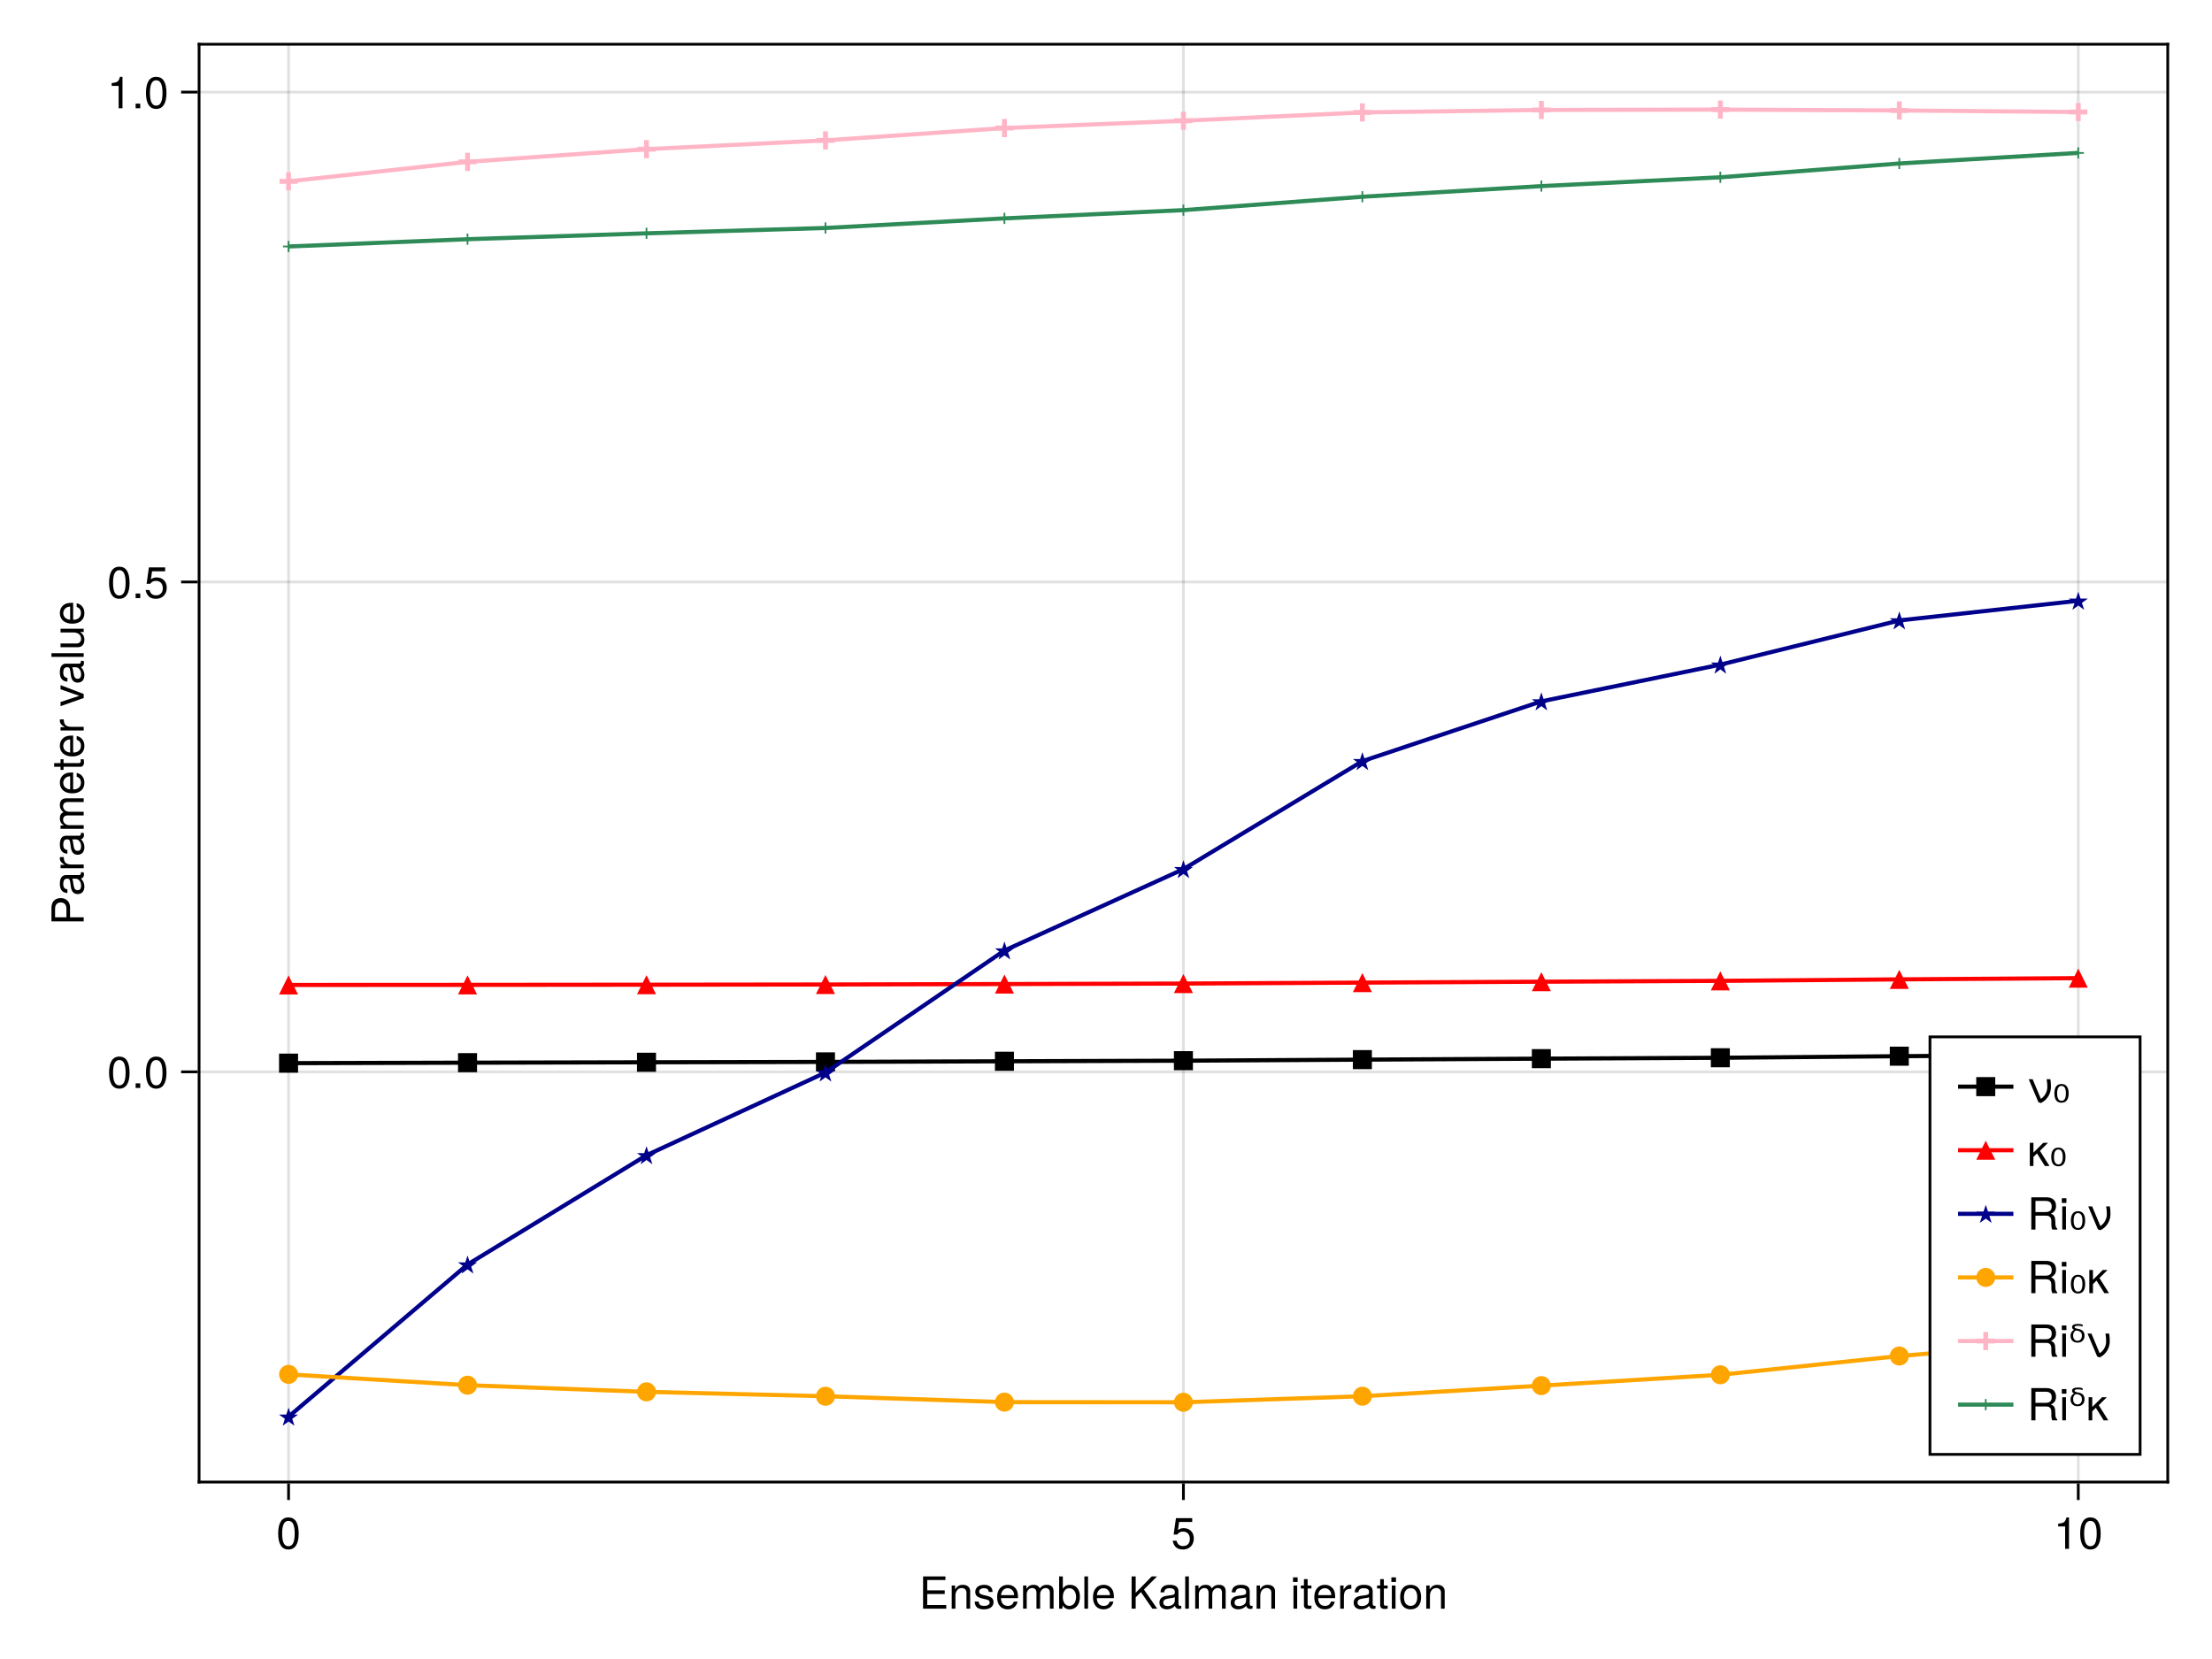 <?xml version="1.0" encoding="UTF-8"?>
<svg xmlns="http://www.w3.org/2000/svg" xmlns:xlink="http://www.w3.org/1999/xlink" width="600pt" height="450pt" viewBox="0 0 600 450" version="1.1">
<defs>
<g>
<symbol overflow="visible" id="glyph0-0-809Whzra">
<path style="stroke:none;" d="M 0.234 -8.75 C 0.234 -8.75 0.234 0 0.234 0 C 0.234 0 5.641 0 5.641 0 C 5.641 0 5.641 -8.75 5.641 -8.75 C 5.641 -8.75 0.234 -8.75 0.234 -8.75 Z M 0.859 -0.625 C 0.859 -0.625 0.859 -8.125 0.859 -8.125 C 0.859 -8.125 5.016 -8.125 5.016 -8.125 C 5.016 -8.125 5.016 -0.625 5.016 -0.625 C 5.016 -0.625 0.859 -0.625 0.859 -0.625 Z M 0.859 -0.625 "/>
</symbol>
<symbol overflow="visible" id="glyph0-1-809Whzra">
<path style="stroke:none;" d="M 7.359 0 C 7.359 0 1.078 0 1.078 0 C 1.078 0 1.078 -8.75 1.078 -8.75 C 1.078 -8.75 7.141 -8.75 7.141 -8.75 C 7.141 -8.75 7.141 -7.766 7.141 -7.766 C 7.141 -7.766 2.203 -7.766 2.203 -7.766 C 2.203 -7.766 2.203 -4.969 2.203 -4.969 C 2.203 -4.969 6.953 -4.969 6.953 -4.969 C 6.953 -4.969 6.953 -3.984 6.953 -3.984 C 6.953 -3.984 2.203 -3.984 2.203 -3.984 C 2.203 -3.984 2.203 -0.984 2.203 -0.984 C 2.203 -0.984 7.359 -0.984 7.359 -0.984 C 7.359 -0.984 7.359 0 7.359 0 Z M 7.359 0 "/>
</symbol>
<symbol overflow="visible" id="glyph0-2-809Whzra">
<path style="stroke:none;" d="M 5.844 0 C 5.844 0 4.844 0 4.844 0 C 4.844 0 4.844 -4.359 4.844 -4.359 C 4.844 -5.109 4.344 -5.594 3.547 -5.594 C 2.531 -5.594 1.844 -4.75 1.844 -3.469 C 1.844 -3.469 1.844 0 1.844 0 C 1.844 0 0.844 0 0.844 0 C 0.844 0 0.844 -6.281 0.844 -6.281 C 0.844 -6.281 1.766 -6.281 1.766 -6.281 C 1.766 -6.281 1.766 -5.234 1.766 -5.234 C 2.312 -6.109 2.922 -6.469 3.859 -6.469 C 5.062 -6.469 5.844 -5.797 5.844 -4.75 C 5.844 -4.75 5.844 0 5.844 0 Z M 5.844 0 "/>
</symbol>
<symbol overflow="visible" id="glyph0-3-809Whzra">
<path style="stroke:none;" d="M 5.516 -1.766 C 5.516 -0.547 4.5 0.188 2.922 0.188 C 1.266 0.188 0.453 -0.469 0.406 -1.922 C 0.406 -1.922 1.469 -1.922 1.469 -1.922 C 1.594 -0.953 2.094 -0.75 3 -0.75 C 3.875 -0.75 4.469 -1.094 4.469 -1.688 C 4.469 -2.141 4.188 -2.344 3.484 -2.516 C 3.484 -2.516 2.562 -2.734 2.562 -2.734 C 1.062 -3.094 0.562 -3.562 0.562 -4.547 C 0.562 -5.719 1.516 -6.469 2.969 -6.469 C 4.422 -6.469 5.25 -5.766 5.25 -4.531 C 5.25 -4.531 4.203 -4.531 4.203 -4.531 C 4.172 -5.203 3.75 -5.547 2.938 -5.547 C 2.125 -5.547 1.609 -5.172 1.609 -4.594 C 1.609 -4.156 1.953 -3.891 2.766 -3.703 C 2.766 -3.703 3.734 -3.469 3.734 -3.469 C 4.984 -3.172 5.516 -2.703 5.516 -1.766 Z M 5.516 -1.766 "/>
</symbol>
<symbol overflow="visible" id="glyph0-4-809Whzra">
<path style="stroke:none;" d="M 6.156 -2.859 C 6.156 -2.859 1.531 -2.859 1.531 -2.859 C 1.547 -1.422 2.328 -0.75 3.375 -0.75 C 4.172 -0.75 4.734 -1.078 5.016 -1.906 C 5.016 -1.906 6.031 -1.906 6.031 -1.906 C 5.766 -0.641 4.781 0.188 3.344 0.188 C 1.578 0.188 0.484 -1.047 0.484 -3.109 C 0.484 -5.172 1.609 -6.469 3.359 -6.469 C 4.531 -6.469 5.5 -5.844 5.906 -4.812 C 6.078 -4.344 6.156 -3.766 6.156 -2.859 Z M 5.094 -3.75 C 5.094 -4.734 4.328 -5.547 3.344 -5.547 C 2.344 -5.547 1.625 -4.781 1.547 -3.672 C 1.547 -3.672 5.078 -3.672 5.078 -3.672 C 5.094 -3.703 5.094 -3.75 5.094 -3.75 Z M 5.094 -3.75 "/>
</symbol>
<symbol overflow="visible" id="glyph0-5-809Whzra">
<path style="stroke:none;" d="M 9.125 0 C 9.125 0 8.125 0 8.125 0 C 8.125 0 8.125 -4.328 8.125 -4.328 C 8.125 -5.125 7.703 -5.594 6.969 -5.594 C 6.156 -5.594 5.484 -4.859 5.484 -3.953 C 5.484 -3.953 5.484 0 5.484 0 C 5.484 0 4.484 0 4.484 0 C 4.484 0 4.484 -4.328 4.484 -4.328 C 4.484 -5.141 4.062 -5.594 3.328 -5.594 C 2.516 -5.594 1.844 -4.859 1.844 -3.953 C 1.844 -3.953 1.844 0 1.844 0 C 1.844 0 0.859 0 0.859 0 C 0.859 0 0.859 -6.281 0.859 -6.281 C 0.859 -6.281 1.766 -6.281 1.766 -6.281 C 1.766 -6.281 1.766 -5.406 1.766 -5.406 C 2.297 -6.156 2.859 -6.469 3.703 -6.469 C 4.516 -6.469 5.016 -6.188 5.391 -5.516 C 5.969 -6.219 6.484 -6.469 7.312 -6.469 C 8.5 -6.469 9.125 -5.844 9.125 -4.719 C 9.125 -4.719 9.125 0 9.125 0 Z M 9.125 0 "/>
</symbol>
<symbol overflow="visible" id="glyph0-6-809Whzra">
<path style="stroke:none;" d="M 6.281 -3.219 C 6.281 -1.172 5.203 0.188 3.547 0.188 C 2.656 0.188 2.031 -0.172 1.547 -0.906 C 1.547 -0.906 1.547 0 1.547 0 C 1.547 0 0.641 0 0.641 0 C 0.641 0 0.641 -8.75 0.641 -8.75 C 0.641 -8.75 1.641 -8.75 1.641 -8.75 C 1.641 -8.75 1.641 -5.438 1.641 -5.438 C 2.109 -6.141 2.719 -6.469 3.594 -6.469 C 5.25 -6.469 6.281 -5.25 6.281 -3.219 Z M 5.234 -3.156 C 5.234 -4.562 4.516 -5.531 3.391 -5.531 C 2.344 -5.578 1.641 -4.625 1.641 -3.141 C 1.641 -1.719 2.344 -0.75 3.391 -0.75 C 4.484 -0.75 5.234 -1.734 5.234 -3.156 Z M 5.234 -3.156 "/>
</symbol>
<symbol overflow="visible" id="glyph0-7-809Whzra">
<path style="stroke:none;" d="M 1.812 0 C 1.812 0 0.812 0 0.812 0 C 0.812 0 0.812 -8.75 0.812 -8.75 C 0.812 -8.75 1.812 -8.75 1.812 -8.75 C 1.812 -8.75 1.812 0 1.812 0 Z M 1.812 0 "/>
</symbol>
<symbol overflow="visible" id="glyph0-8-809Whzra">
<path style="stroke:none;" d="M 1.844 0 C 1.844 0 0.844 0 0.844 0 C 0.844 0 0.844 -6.281 0.844 -6.281 C 0.844 -6.281 1.844 -6.281 1.844 -6.281 C 1.844 -6.281 1.844 0 1.844 0 Z M 1.969 -7.234 C 1.969 -7.234 0.719 -7.234 0.719 -7.234 C 0.719 -7.234 0.719 -8.484 0.719 -8.484 C 0.719 -8.484 1.969 -8.484 1.969 -8.484 C 1.969 -8.484 1.969 -7.234 1.969 -7.234 Z M 1.969 -7.234 "/>
</symbol>
<symbol overflow="visible" id="glyph0-9-809Whzra">
<path style="stroke:none;" d="M 6.422 -0.031 C 6.094 0.062 5.938 0.078 5.734 0.078 C 5.25 0.078 4.812 -0.266 4.703 -0.75 C 4.156 -0.156 3.375 0.188 2.562 0.188 C 1.297 0.188 0.5 -0.484 0.5 -1.625 C 0.5 -2.406 0.875 -2.969 1.609 -3.266 C 1.984 -3.422 2.203 -3.469 3.625 -3.641 C 4.422 -3.75 4.672 -3.922 4.672 -4.344 C 4.672 -4.344 4.672 -4.609 4.672 -4.609 C 4.672 -5.203 4.156 -5.547 3.266 -5.547 C 2.328 -5.547 1.875 -5.203 1.781 -4.422 C 1.781 -4.422 0.781 -4.422 0.781 -4.422 C 0.844 -5.875 1.781 -6.469 3.297 -6.469 C 4.844 -6.469 5.656 -5.875 5.656 -4.75 C 5.656 -4.75 5.656 -1.25 5.656 -1.25 C 5.656 -0.938 5.859 -0.75 6.203 -0.75 C 6.266 -0.75 6.312 -0.75 6.422 -0.781 C 6.422 -0.781 6.422 -0.031 6.422 -0.031 Z M 4.672 -2.172 C 4.672 -2.172 4.672 -3.109 4.672 -3.109 C 4.328 -2.953 4.109 -2.906 3.062 -2.766 C 1.984 -2.609 1.547 -2.312 1.547 -1.656 C 1.547 -0.969 2 -0.703 2.781 -0.703 C 3.75 -0.703 4.672 -1.266 4.672 -2.172 Z M 4.672 -2.172 "/>
</symbol>
<symbol overflow="visible" id="glyph0-1-809Whzra0">
<path style="stroke:none;" d="M 6.031 0 C 6.031 0 4.781 0 4.781 0 C 4.781 0 2.656 -3.406 2.656 -3.406 C 2.656 -3.406 1.688 -2.453 1.688 -2.453 C 1.688 -2.453 1.688 0 1.688 0 C 1.688 0 0.703 0 0.703 0 C 0.703 0 0.703 -6.281 0.703 -6.281 C 0.703 -6.281 1.688 -6.281 1.688 -6.281 C 1.688 -6.281 1.688 -3.625 1.688 -3.625 C 1.688 -3.625 4.359 -6.281 4.359 -6.281 C 4.359 -6.281 5.641 -6.281 5.641 -6.281 C 5.641 -6.281 3.453 -4.109 3.453 -4.109 C 3.453 -4.109 6.031 0 6.031 0 Z M 6.031 0 "/>
</symbol>
<symbol overflow="visible" id="glyph1-0-809Whzra">
<path style="stroke:none;" d="M 0.234 -8.75 C 0.234 -8.75 0.234 0 0.234 0 C 0.234 0 5.641 0 5.641 0 C 5.641 0 5.641 -8.75 5.641 -8.75 C 5.641 -8.75 0.234 -8.75 0.234 -8.75 Z M 0.859 -0.625 C 0.859 -0.625 0.859 -8.125 0.859 -8.125 C 0.859 -8.125 5.016 -8.125 5.016 -8.125 C 5.016 -8.125 5.016 -0.625 5.016 -0.625 C 5.016 -0.625 0.859 -0.625 0.859 -0.625 Z M 0.859 -0.625 "/>
</symbol>
<symbol overflow="visible" id="glyph1-1-809Whzra">
<path style="stroke:none;" d=""/>
</symbol>
<symbol overflow="visible" id="glyph1-2-809Whzra">
<path style="stroke:none;" d="M 1.812 0 C 1.812 0 0.812 0 0.812 0 C 0.812 0 0.812 -8.75 0.812 -8.75 C 0.812 -8.75 1.812 -8.75 1.812 -8.75 C 1.812 -8.75 1.812 0 1.812 0 Z M 1.812 0 "/>
</symbol>
<symbol overflow="visible" id="glyph1-3-809Whzra">
<path style="stroke:none;" d="M 3.047 0 C 2.719 0.062 2.469 0.078 2.234 0.078 C 1.453 0.078 1.016 -0.281 1.016 -0.906 C 1.016 -0.906 1.016 -5.469 1.016 -5.469 C 1.016 -5.469 0.172 -5.469 0.172 -5.469 C 0.172 -5.469 0.172 -6.281 0.172 -6.281 C 0.172 -6.281 1.016 -6.281 1.016 -6.281 C 1.016 -6.281 1.016 -8.016 1.016 -8.016 C 1.016 -8.016 2.016 -8.016 2.016 -8.016 C 2.016 -8.016 2.016 -6.281 2.016 -6.281 C 2.016 -6.281 3.047 -6.281 3.047 -6.281 C 3.047 -6.281 3.047 -5.469 3.047 -5.469 C 3.047 -5.469 2.016 -5.469 2.016 -5.469 C 2.016 -5.469 2.016 -1.359 2.016 -1.359 C 2.016 -0.906 2.141 -0.797 2.562 -0.797 C 2.766 -0.797 2.922 -0.797 3.047 -0.844 C 3.047 -0.844 3.047 0 3.047 0 Z M 3.047 0 "/>
</symbol>
<symbol overflow="visible" id="glyph2-0-809Whzra">
<path style="stroke:none;" d="M 0.234 -8.75 C 0.234 -8.75 0.234 0 0.234 0 C 0.234 0 5.641 0 5.641 0 C 5.641 0 5.641 -8.75 5.641 -8.75 C 5.641 -8.75 0.234 -8.75 0.234 -8.75 Z M 0.859 -0.625 C 0.859 -0.625 0.859 -8.125 0.859 -8.125 C 0.859 -8.125 5.016 -8.125 5.016 -8.125 C 5.016 -8.125 5.016 -0.625 5.016 -0.625 C 5.016 -0.625 0.859 -0.625 0.859 -0.625 Z M 0.859 -0.625 "/>
</symbol>
<symbol overflow="visible" id="glyph2-1-809Whzra">
<path style="stroke:none;" d="M 7.891 0 C 7.891 0 6.578 0 6.578 0 C 6.578 0 3.484 -4.484 3.484 -4.484 C 3.484 -4.484 2.062 -3.062 2.062 -3.062 C 2.062 -3.062 2.062 0 2.062 0 C 2.062 0 0.953 0 0.953 0 C 0.953 0 0.953 -8.75 0.953 -8.75 C 0.953 -8.75 2.062 -8.75 2.062 -8.75 C 2.062 -8.75 2.062 -4.312 2.062 -4.312 C 2.062 -4.312 6.422 -8.75 6.422 -8.75 C 6.422 -8.75 7.859 -8.75 7.859 -8.75 C 7.859 -8.75 4.297 -5.188 4.297 -5.188 C 4.297 -5.188 7.891 0 7.891 0 Z M 7.891 0 "/>
</symbol>
<symbol overflow="visible" id="glyph2-2-809Whzra">
<path style="stroke:none;" d="M 6.422 -0.031 C 6.094 0.062 5.938 0.078 5.734 0.078 C 5.25 0.078 4.812 -0.266 4.703 -0.75 C 4.156 -0.156 3.375 0.188 2.562 0.188 C 1.297 0.188 0.5 -0.484 0.5 -1.625 C 0.5 -2.406 0.875 -2.969 1.609 -3.266 C 1.984 -3.422 2.203 -3.469 3.625 -3.641 C 4.422 -3.75 4.672 -3.922 4.672 -4.344 C 4.672 -4.344 4.672 -4.609 4.672 -4.609 C 4.672 -5.203 4.156 -5.547 3.266 -5.547 C 2.328 -5.547 1.875 -5.203 1.781 -4.422 C 1.781 -4.422 0.781 -4.422 0.781 -4.422 C 0.844 -5.875 1.781 -6.469 3.297 -6.469 C 4.844 -6.469 5.656 -5.875 5.656 -4.75 C 5.656 -4.75 5.656 -1.25 5.656 -1.25 C 5.656 -0.938 5.859 -0.75 6.203 -0.75 C 6.266 -0.75 6.312 -0.75 6.422 -0.781 C 6.422 -0.781 6.422 -0.031 6.422 -0.031 Z M 4.672 -2.172 C 4.672 -2.172 4.672 -3.109 4.672 -3.109 C 4.328 -2.953 4.109 -2.906 3.062 -2.766 C 1.984 -2.609 1.547 -2.312 1.547 -1.656 C 1.547 -0.969 2 -0.703 2.781 -0.703 C 3.75 -0.703 4.672 -1.266 4.672 -2.172 Z M 4.672 -2.172 "/>
</symbol>
<symbol overflow="visible" id="glyph2-3-809Whzra">
<path style="stroke:none;" d=""/>
</symbol>
<symbol overflow="visible" id="glyph2-4-809Whzra">
<path style="stroke:none;" d="M 3.047 0 C 2.719 0.062 2.469 0.078 2.234 0.078 C 1.453 0.078 1.016 -0.281 1.016 -0.906 C 1.016 -0.906 1.016 -5.469 1.016 -5.469 C 1.016 -5.469 0.172 -5.469 0.172 -5.469 C 0.172 -5.469 0.172 -6.281 0.172 -6.281 C 0.172 -6.281 1.016 -6.281 1.016 -6.281 C 1.016 -6.281 1.016 -8.016 1.016 -8.016 C 1.016 -8.016 2.016 -8.016 2.016 -8.016 C 2.016 -8.016 2.016 -6.281 2.016 -6.281 C 2.016 -6.281 3.047 -6.281 3.047 -6.281 C 3.047 -6.281 3.047 -5.469 3.047 -5.469 C 3.047 -5.469 2.016 -5.469 2.016 -5.469 C 2.016 -5.469 2.016 -1.359 2.016 -1.359 C 2.016 -0.906 2.141 -0.797 2.562 -0.797 C 2.766 -0.797 2.922 -0.797 3.047 -0.844 C 3.047 -0.844 3.047 0 3.047 0 Z M 3.047 0 "/>
</symbol>
<symbol overflow="visible" id="glyph2-5-809Whzra">
<path style="stroke:none;" d="M 3.859 -5.406 C 2.297 -5.391 1.844 -4.688 1.844 -3.266 C 1.844 -3.266 1.844 0 1.844 0 C 1.844 0 0.844 0 0.844 0 C 0.844 0 0.844 -6.281 0.844 -6.281 C 0.844 -6.281 1.75 -6.281 1.75 -6.281 C 1.75 -6.281 1.75 -5.141 1.75 -5.141 C 2.328 -6.078 2.812 -6.469 3.469 -6.469 C 3.594 -6.469 3.688 -6.453 3.859 -6.438 C 3.859 -6.438 3.859 -5.406 3.859 -5.406 Z M 3.859 -5.406 "/>
</symbol>
<symbol overflow="visible" id="glyph2-6-809Whzra">
<path style="stroke:none;" d="M 1.844 0 C 1.844 0 0.844 0 0.844 0 C 0.844 0 0.844 -6.281 0.844 -6.281 C 0.844 -6.281 1.844 -6.281 1.844 -6.281 C 1.844 -6.281 1.844 0 1.844 0 Z M 1.969 -7.234 C 1.969 -7.234 0.719 -7.234 0.719 -7.234 C 0.719 -7.234 0.719 -8.484 0.719 -8.484 C 0.719 -8.484 1.969 -8.484 1.969 -8.484 C 1.969 -8.484 1.969 -7.234 1.969 -7.234 Z M 1.969 -7.234 "/>
</symbol>
<symbol overflow="visible" id="glyph2-7-809Whzra">
<path style="stroke:none;" d="M 6.125 -3.094 C 6.125 -1.031 5.047 0.188 3.281 0.188 C 1.484 0.188 0.438 -1.031 0.438 -3.141 C 0.438 -5.25 1.5 -6.469 3.266 -6.469 C 5.078 -6.469 6.125 -5.266 6.125 -3.094 Z M 5.078 -3.109 C 5.078 -4.672 4.406 -5.547 3.281 -5.547 C 2.156 -5.547 1.469 -4.656 1.469 -3.141 C 1.469 -1.625 2.156 -0.75 3.281 -0.75 C 4.375 -0.75 5.078 -1.625 5.078 -3.109 Z M 5.078 -3.109 "/>
</symbol>
<symbol overflow="visible" id="glyph3-0-809Whzra">
<path style="stroke:none;" d="M 0.234 -8.75 C 0.234 -8.75 0.234 0 0.234 0 C 0.234 0 5.641 0 5.641 0 C 5.641 0 5.641 -8.75 5.641 -8.75 C 5.641 -8.75 0.234 -8.75 0.234 -8.75 Z M 0.859 -0.625 C 0.859 -0.625 0.859 -8.125 0.859 -8.125 C 0.859 -8.125 5.016 -8.125 5.016 -8.125 C 5.016 -8.125 5.016 -0.625 5.016 -0.625 C 5.016 -0.625 0.859 -0.625 0.859 -0.625 Z M 0.859 -0.625 "/>
</symbol>
<symbol overflow="visible" id="glyph3-1-809Whzra">
<path style="stroke:none;" d="M 6.078 -4.094 C 6.078 -1.297 5.094 0.188 3.297 0.188 C 1.469 0.188 0.516 -1.297 0.516 -4.156 C 0.516 -7.016 1.469 -8.516 3.297 -8.516 C 5.141 -8.516 6.078 -7.047 6.078 -4.094 Z M 5 -4.188 C 5 -6.469 4.438 -7.578 3.297 -7.578 C 2.156 -7.578 1.594 -6.484 1.594 -4.156 C 1.594 -1.828 2.156 -0.703 3.281 -0.703 C 4.453 -0.703 5 -1.781 5 -4.188 Z M 5 -4.188 "/>
</symbol>
<symbol overflow="visible" id="glyph4-0-809Whzra">
<path style="stroke:none;" d="M 0.234 -8.75 C 0.234 -8.75 0.234 0 0.234 0 C 0.234 0 5.641 0 5.641 0 C 5.641 0 5.641 -8.75 5.641 -8.75 C 5.641 -8.75 0.234 -8.75 0.234 -8.75 Z M 0.859 -0.625 C 0.859 -0.625 0.859 -8.125 0.859 -8.125 C 0.859 -8.125 5.016 -8.125 5.016 -8.125 C 5.016 -8.125 5.016 -0.625 5.016 -0.625 C 5.016 -0.625 0.859 -0.625 0.859 -0.625 Z M 0.859 -0.625 "/>
</symbol>
<symbol overflow="visible" id="glyph4-1-809Whzra">
<path style="stroke:none;" d="M 6.156 -2.812 C 6.156 -1.016 4.953 0.188 3.234 0.188 C 1.734 0.188 0.766 -0.484 0.422 -2.188 C 0.422 -2.188 1.469 -2.188 1.469 -2.188 C 1.734 -1.219 2.297 -0.75 3.219 -0.75 C 4.375 -0.75 5.078 -1.453 5.078 -2.672 C 5.078 -3.938 4.359 -4.672 3.219 -4.672 C 2.562 -4.672 2.141 -4.469 1.656 -3.875 C 1.656 -3.875 0.688 -3.875 0.688 -3.875 C 0.688 -3.875 1.312 -8.328 1.312 -8.328 C 1.312 -8.328 5.719 -8.328 5.719 -8.328 C 5.719 -8.328 5.719 -7.281 5.719 -7.281 C 5.719 -7.281 2.172 -7.281 2.172 -7.281 C 2.172 -7.281 1.844 -5.094 1.844 -5.094 C 2.328 -5.453 2.812 -5.609 3.406 -5.609 C 5.047 -5.609 6.156 -4.5 6.156 -2.812 Z M 6.156 -2.812 "/>
</symbol>
<symbol overflow="visible" id="glyph5-0-809Whzra">
<path style="stroke:none;" d="M 0.234 -8.75 C 0.234 -8.75 0.234 0 0.234 0 C 0.234 0 5.641 0 5.641 0 C 5.641 0 5.641 -8.75 5.641 -8.75 C 5.641 -8.75 0.234 -8.75 0.234 -8.75 Z M 0.859 -0.625 C 0.859 -0.625 0.859 -8.125 0.859 -8.125 C 0.859 -8.125 5.016 -8.125 5.016 -8.125 C 5.016 -8.125 5.016 -0.625 5.016 -0.625 C 5.016 -0.625 0.859 -0.625 0.859 -0.625 Z M 0.859 -0.625 "/>
</symbol>
<symbol overflow="visible" id="glyph5-1-809Whzra">
<path style="stroke:none;" d="M 4.156 0 C 4.156 0 3.109 0 3.109 0 C 3.109 0 3.109 -6.062 3.109 -6.062 C 3.109 -6.062 1.219 -6.062 1.219 -6.062 C 1.219 -6.062 1.219 -6.812 1.219 -6.812 C 2.859 -7.016 3.094 -7.203 3.469 -8.516 C 3.469 -8.516 4.156 -8.516 4.156 -8.516 C 4.156 -8.516 4.156 0 4.156 0 Z M 4.156 0 "/>
</symbol>
<symbol overflow="visible" id="glyph6-0-809Whzra">
<path style="stroke:none;" d="M 0.234 -8.75 C 0.234 -8.75 0.234 0 0.234 0 C 0.234 0 5.641 0 5.641 0 C 5.641 0 5.641 -8.75 5.641 -8.75 C 5.641 -8.75 0.234 -8.75 0.234 -8.75 Z M 0.859 -0.625 C 0.859 -0.625 0.859 -8.125 0.859 -8.125 C 0.859 -8.125 5.016 -8.125 5.016 -8.125 C 5.016 -8.125 5.016 -0.625 5.016 -0.625 C 5.016 -0.625 0.859 -0.625 0.859 -0.625 Z M 0.859 -0.625 "/>
</symbol>
<symbol overflow="visible" id="glyph6-1-809Whzra">
<path style="stroke:none;" d="M 6.078 -4.094 C 6.078 -1.297 5.094 0.188 3.297 0.188 C 1.469 0.188 0.516 -1.297 0.516 -4.156 C 0.516 -7.016 1.469 -8.516 3.297 -8.516 C 5.141 -8.516 6.078 -7.047 6.078 -4.094 Z M 5 -4.188 C 5 -6.469 4.438 -7.578 3.297 -7.578 C 2.156 -7.578 1.594 -6.484 1.594 -4.156 C 1.594 -1.828 2.156 -0.703 3.281 -0.703 C 4.453 -0.703 5 -1.781 5 -4.188 Z M 5 -4.188 "/>
</symbol>
<symbol overflow="visible" id="glyph7-0-809Whzra">
<path style="stroke:none;" d="M -8.75 -0.234 C -8.75 -0.234 0 -0.234 0 -0.234 C 0 -0.234 0 -5.641 0 -5.641 C 0 -5.641 -8.75 -5.641 -8.75 -5.641 C -8.75 -5.641 -8.75 -0.234 -8.75 -0.234 Z M -0.625 -0.859 C -0.625 -0.859 -8.125 -0.859 -8.125 -0.859 C -8.125 -0.859 -8.125 -5.016 -8.125 -5.016 C -8.125 -5.016 -0.625 -5.016 -0.625 -5.016 C -0.625 -5.016 -0.625 -0.859 -0.625 -0.859 Z M -0.625 -0.859 "/>
</symbol>
<symbol overflow="visible" id="glyph7-1-809Whzra">
<path style="stroke:none;" d="M -6.188 -7.406 C -4.734 -7.406 -3.703 -6.391 -3.703 -4.953 C -3.703 -4.953 -3.703 -2.203 -3.703 -2.203 C -3.703 -2.203 0 -2.203 0 -2.203 C 0 -2.203 0 -1.094 0 -1.094 C 0 -1.094 -8.75 -1.094 -8.75 -1.094 C -8.75 -1.094 -8.75 -4.703 -8.75 -4.703 C -8.75 -6.438 -7.828 -7.406 -6.188 -7.406 Z M -6.234 -6.234 C -7.188 -6.234 -7.766 -5.609 -7.766 -4.531 C -7.766 -4.531 -7.766 -2.203 -7.766 -2.203 C -7.766 -2.203 -4.688 -2.203 -4.688 -2.203 C -4.688 -2.203 -4.688 -4.531 -4.688 -4.531 C -4.688 -5.609 -5.266 -6.234 -6.234 -6.234 Z M -6.234 -6.234 "/>
</symbol>
<symbol overflow="visible" id="glyph8-0-809Whzra">
<path style="stroke:none;" d="M -8.75 -0.234 C -8.75 -0.234 0 -0.234 0 -0.234 C 0 -0.234 0 -5.641 0 -5.641 C 0 -5.641 -8.75 -5.641 -8.75 -5.641 C -8.75 -5.641 -8.75 -0.234 -8.75 -0.234 Z M -0.625 -0.859 C -0.625 -0.859 -8.125 -0.859 -8.125 -0.859 C -8.125 -0.859 -8.125 -5.016 -8.125 -5.016 C -8.125 -5.016 -0.625 -5.016 -0.625 -5.016 C -0.625 -5.016 -0.625 -0.859 -0.625 -0.859 Z M -0.625 -0.859 "/>
</symbol>
<symbol overflow="visible" id="glyph8-1-809Whzra">
<path style="stroke:none;" d="M -0.031 -6.422 C 0.062 -6.094 0.078 -5.938 0.078 -5.734 C 0.078 -5.25 -0.266 -4.812 -0.75 -4.703 C -0.156 -4.156 0.188 -3.375 0.188 -2.562 C 0.188 -1.297 -0.484 -0.5 -1.625 -0.5 C -2.406 -0.5 -2.969 -0.875 -3.266 -1.609 C -3.422 -1.984 -3.469 -2.203 -3.641 -3.625 C -3.75 -4.422 -3.922 -4.672 -4.344 -4.672 C -4.344 -4.672 -4.609 -4.672 -4.609 -4.672 C -5.203 -4.672 -5.547 -4.156 -5.547 -3.266 C -5.547 -2.328 -5.203 -1.875 -4.422 -1.781 C -4.422 -1.781 -4.422 -0.781 -4.422 -0.781 C -5.875 -0.844 -6.469 -1.781 -6.469 -3.297 C -6.469 -4.844 -5.875 -5.656 -4.75 -5.656 C -4.75 -5.656 -1.25 -5.656 -1.25 -5.656 C -0.938 -5.656 -0.75 -5.859 -0.75 -6.203 C -0.75 -6.266 -0.75 -6.312 -0.781 -6.422 C -0.781 -6.422 -0.031 -6.422 -0.031 -6.422 Z M -2.172 -4.672 C -2.172 -4.672 -3.109 -4.672 -3.109 -4.672 C -2.953 -4.328 -2.906 -4.109 -2.766 -3.062 C -2.609 -1.984 -2.312 -1.547 -1.656 -1.547 C -0.969 -1.547 -0.703 -2 -0.703 -2.781 C -0.703 -3.75 -1.266 -4.672 -2.172 -4.672 Z M -2.172 -4.672 "/>
</symbol>
<symbol overflow="visible" id="glyph8-2-809Whzra">
<path style="stroke:none;" d="M -5.406 -3.859 C -5.391 -2.297 -4.688 -1.844 -3.266 -1.844 C -3.266 -1.844 0 -1.844 0 -1.844 C 0 -1.844 0 -0.844 0 -0.844 C 0 -0.844 -6.281 -0.844 -6.281 -0.844 C -6.281 -0.844 -6.281 -1.75 -6.281 -1.75 C -6.281 -1.75 -5.141 -1.75 -5.141 -1.75 C -6.078 -2.328 -6.469 -2.812 -6.469 -3.469 C -6.469 -3.594 -6.453 -3.688 -6.438 -3.859 C -6.438 -3.859 -5.406 -3.859 -5.406 -3.859 Z M -5.406 -3.859 "/>
</symbol>
<symbol overflow="visible" id="glyph8-3-809Whzra">
<path style="stroke:none;" d="M 0 -3.047 C 0.062 -2.719 0.078 -2.469 0.078 -2.234 C 0.078 -1.453 -0.281 -1.016 -0.906 -1.016 C -0.906 -1.016 -5.469 -1.016 -5.469 -1.016 C -5.469 -1.016 -5.469 -0.172 -5.469 -0.172 C -5.469 -0.172 -6.281 -0.172 -6.281 -0.172 C -6.281 -0.172 -6.281 -1.016 -6.281 -1.016 C -6.281 -1.016 -8.016 -1.016 -8.016 -1.016 C -8.016 -1.016 -8.016 -2.016 -8.016 -2.016 C -8.016 -2.016 -6.281 -2.016 -6.281 -2.016 C -6.281 -2.016 -6.281 -3.047 -6.281 -3.047 C -6.281 -3.047 -5.469 -3.047 -5.469 -3.047 C -5.469 -3.047 -5.469 -2.016 -5.469 -2.016 C -5.469 -2.016 -1.359 -2.016 -1.359 -2.016 C -0.906 -2.016 -0.797 -2.141 -0.797 -2.562 C -0.797 -2.766 -0.797 -2.922 -0.844 -3.047 C -0.844 -3.047 0 -3.047 0 -3.047 Z M 0 -3.047 "/>
</symbol>
<symbol overflow="visible" id="glyph8-4-809Whzra">
<path style="stroke:none;" d="M -2.859 -6.156 C -2.859 -6.156 -2.859 -1.531 -2.859 -1.531 C -1.422 -1.547 -0.75 -2.328 -0.75 -3.375 C -0.75 -4.172 -1.078 -4.734 -1.906 -5.016 C -1.906 -5.016 -1.906 -6.031 -1.906 -6.031 C -0.641 -5.766 0.188 -4.781 0.188 -3.344 C 0.188 -1.578 -1.047 -0.484 -3.109 -0.484 C -5.172 -0.484 -6.469 -1.609 -6.469 -3.359 C -6.469 -4.531 -5.844 -5.5 -4.812 -5.906 C -4.344 -6.078 -3.766 -6.156 -2.859 -6.156 Z M -3.75 -5.094 C -4.734 -5.094 -5.547 -4.328 -5.547 -3.344 C -5.547 -2.344 -4.781 -1.625 -3.672 -1.547 C -3.672 -1.547 -3.672 -5.078 -3.672 -5.078 C -3.703 -5.094 -3.75 -5.094 -3.75 -5.094 Z M -3.75 -5.094 "/>
</symbol>
<symbol overflow="visible" id="glyph9-0-809Whzra">
<path style="stroke:none;" d="M -8.75 -0.234 C -8.75 -0.234 0 -0.234 0 -0.234 C 0 -0.234 0 -5.641 0 -5.641 C 0 -5.641 -8.75 -5.641 -8.75 -5.641 C -8.75 -5.641 -8.75 -0.234 -8.75 -0.234 Z M -0.625 -0.859 C -0.625 -0.859 -8.125 -0.859 -8.125 -0.859 C -8.125 -0.859 -8.125 -5.016 -8.125 -5.016 C -8.125 -5.016 -0.625 -5.016 -0.625 -5.016 C -0.625 -5.016 -0.625 -0.859 -0.625 -0.859 Z M -0.625 -0.859 "/>
</symbol>
<symbol overflow="visible" id="glyph9-1-809Whzra">
<path style="stroke:none;" d="M -0.031 -6.422 C 0.062 -6.094 0.078 -5.938 0.078 -5.734 C 0.078 -5.25 -0.266 -4.812 -0.75 -4.703 C -0.156 -4.156 0.188 -3.375 0.188 -2.562 C 0.188 -1.297 -0.484 -0.5 -1.625 -0.5 C -2.406 -0.5 -2.969 -0.875 -3.266 -1.609 C -3.422 -1.984 -3.469 -2.203 -3.641 -3.625 C -3.75 -4.422 -3.922 -4.672 -4.344 -4.672 C -4.344 -4.672 -4.609 -4.672 -4.609 -4.672 C -5.203 -4.672 -5.547 -4.156 -5.547 -3.266 C -5.547 -2.328 -5.203 -1.875 -4.422 -1.781 C -4.422 -1.781 -4.422 -0.781 -4.422 -0.781 C -5.875 -0.844 -6.469 -1.781 -6.469 -3.297 C -6.469 -4.844 -5.875 -5.656 -4.75 -5.656 C -4.75 -5.656 -1.25 -5.656 -1.25 -5.656 C -0.938 -5.656 -0.75 -5.859 -0.75 -6.203 C -0.75 -6.266 -0.75 -6.312 -0.781 -6.422 C -0.781 -6.422 -0.031 -6.422 -0.031 -6.422 Z M -2.172 -4.672 C -2.172 -4.672 -3.109 -4.672 -3.109 -4.672 C -2.953 -4.328 -2.906 -4.109 -2.766 -3.062 C -2.609 -1.984 -2.312 -1.547 -1.656 -1.547 C -0.969 -1.547 -0.703 -2 -0.703 -2.781 C -0.703 -3.75 -1.266 -4.672 -2.172 -4.672 Z M -2.172 -4.672 "/>
</symbol>
<symbol overflow="visible" id="glyph9-2-809Whzra">
<path style="stroke:none;" d="M 0 -9.125 C 0 -9.125 0 -8.125 0 -8.125 C 0 -8.125 -4.328 -8.125 -4.328 -8.125 C -5.125 -8.125 -5.594 -7.703 -5.594 -6.969 C -5.594 -6.156 -4.859 -5.484 -3.953 -5.484 C -3.953 -5.484 0 -5.484 0 -5.484 C 0 -5.484 0 -4.484 0 -4.484 C 0 -4.484 -4.328 -4.484 -4.328 -4.484 C -5.141 -4.484 -5.594 -4.062 -5.594 -3.328 C -5.594 -2.516 -4.859 -1.844 -3.953 -1.844 C -3.953 -1.844 0 -1.844 0 -1.844 C 0 -1.844 0 -0.859 0 -0.859 C 0 -0.859 -6.281 -0.859 -6.281 -0.859 C -6.281 -0.859 -6.281 -1.766 -6.281 -1.766 C -6.281 -1.766 -5.406 -1.766 -5.406 -1.766 C -6.156 -2.297 -6.469 -2.859 -6.469 -3.703 C -6.469 -4.516 -6.188 -5.016 -5.516 -5.391 C -6.219 -5.969 -6.469 -6.484 -6.469 -7.312 C -6.469 -8.5 -5.844 -9.125 -4.719 -9.125 C -4.719 -9.125 0 -9.125 0 -9.125 Z M 0 -9.125 "/>
</symbol>
<symbol overflow="visible" id="glyph9-3-809Whzra">
<path style="stroke:none;" d="M -2.859 -6.156 C -2.859 -6.156 -2.859 -1.531 -2.859 -1.531 C -1.422 -1.547 -0.75 -2.328 -0.75 -3.375 C -0.75 -4.172 -1.078 -4.734 -1.906 -5.016 C -1.906 -5.016 -1.906 -6.031 -1.906 -6.031 C -0.641 -5.766 0.188 -4.781 0.188 -3.344 C 0.188 -1.578 -1.047 -0.484 -3.109 -0.484 C -5.172 -0.484 -6.469 -1.609 -6.469 -3.359 C -6.469 -4.531 -5.844 -5.5 -4.812 -5.906 C -4.344 -6.078 -3.766 -6.156 -2.859 -6.156 Z M -3.75 -5.094 C -4.734 -5.094 -5.547 -4.328 -5.547 -3.344 C -5.547 -2.344 -4.781 -1.625 -3.672 -1.547 C -3.672 -1.547 -3.672 -5.078 -3.672 -5.078 C -3.703 -5.094 -3.75 -5.094 -3.75 -5.094 Z M -3.75 -5.094 "/>
</symbol>
<symbol overflow="visible" id="glyph10-0-809Whzra">
<path style="stroke:none;" d="M -8.75 -0.234 C -8.75 -0.234 0 -0.234 0 -0.234 C 0 -0.234 0 -5.641 0 -5.641 C 0 -5.641 -8.75 -5.641 -8.75 -5.641 C -8.75 -5.641 -8.75 -0.234 -8.75 -0.234 Z M -0.625 -0.859 C -0.625 -0.859 -8.125 -0.859 -8.125 -0.859 C -8.125 -0.859 -8.125 -5.016 -8.125 -5.016 C -8.125 -5.016 -0.625 -5.016 -0.625 -5.016 C -0.625 -5.016 -0.625 -0.859 -0.625 -0.859 Z M -0.625 -0.859 "/>
</symbol>
<symbol overflow="visible" id="glyph10-1-809Whzra">
<path style="stroke:none;" d="M -5.406 -3.859 C -5.391 -2.297 -4.688 -1.844 -3.266 -1.844 C -3.266 -1.844 0 -1.844 0 -1.844 C 0 -1.844 0 -0.844 0 -0.844 C 0 -0.844 -6.281 -0.844 -6.281 -0.844 C -6.281 -0.844 -6.281 -1.75 -6.281 -1.75 C -6.281 -1.75 -5.141 -1.75 -5.141 -1.75 C -6.078 -2.328 -6.469 -2.812 -6.469 -3.469 C -6.469 -3.594 -6.453 -3.688 -6.438 -3.859 C -6.438 -3.859 -5.406 -3.859 -5.406 -3.859 Z M -5.406 -3.859 "/>
</symbol>
<symbol overflow="visible" id="glyph10-2-809Whzra">
<path style="stroke:none;" d="M -0.031 -6.422 C 0.062 -6.094 0.078 -5.938 0.078 -5.734 C 0.078 -5.25 -0.266 -4.812 -0.75 -4.703 C -0.156 -4.156 0.188 -3.375 0.188 -2.562 C 0.188 -1.297 -0.484 -0.5 -1.625 -0.5 C -2.406 -0.5 -2.969 -0.875 -3.266 -1.609 C -3.422 -1.984 -3.469 -2.203 -3.641 -3.625 C -3.75 -4.422 -3.922 -4.672 -4.344 -4.672 C -4.344 -4.672 -4.609 -4.672 -4.609 -4.672 C -5.203 -4.672 -5.547 -4.156 -5.547 -3.266 C -5.547 -2.328 -5.203 -1.875 -4.422 -1.781 C -4.422 -1.781 -4.422 -0.781 -4.422 -0.781 C -5.875 -0.844 -6.469 -1.781 -6.469 -3.297 C -6.469 -4.844 -5.875 -5.656 -4.75 -5.656 C -4.75 -5.656 -1.25 -5.656 -1.25 -5.656 C -0.938 -5.656 -0.75 -5.859 -0.75 -6.203 C -0.75 -6.266 -0.75 -6.312 -0.781 -6.422 C -0.781 -6.422 -0.031 -6.422 -0.031 -6.422 Z M -2.172 -4.672 C -2.172 -4.672 -3.109 -4.672 -3.109 -4.672 C -2.953 -4.328 -2.906 -4.109 -2.766 -3.062 C -2.609 -1.984 -2.312 -1.547 -1.656 -1.547 C -0.969 -1.547 -0.703 -2 -0.703 -2.781 C -0.703 -3.75 -1.266 -4.672 -2.172 -4.672 Z M -2.172 -4.672 "/>
</symbol>
<symbol overflow="visible" id="glyph10-3-809Whzra">
<path style="stroke:none;" d="M 0 -1.812 C 0 -1.812 0 -0.812 0 -0.812 C 0 -0.812 -8.75 -0.812 -8.75 -0.812 C -8.75 -0.812 -8.75 -1.812 -8.75 -1.812 C -8.75 -1.812 0 -1.812 0 -1.812 Z M 0 -1.812 "/>
</symbol>
<symbol overflow="visible" id="glyph10-4-809Whzra">
<path style="stroke:none;" d="M 0 -5.781 C 0 -5.781 0 -4.891 0 -4.891 C 0 -4.891 -0.969 -4.891 -0.969 -4.891 C -0.141 -4.297 0.188 -3.703 0.188 -2.781 C 0.188 -1.562 -0.484 -0.781 -1.531 -0.781 C -1.531 -0.781 -6.281 -0.781 -6.281 -0.781 C -6.281 -0.781 -6.281 -1.781 -6.281 -1.781 C -6.281 -1.781 -1.938 -1.781 -1.938 -1.781 C -1.172 -1.781 -0.703 -2.281 -0.703 -3.078 C -0.703 -4.109 -1.531 -4.781 -2.812 -4.781 C -2.812 -4.781 -6.281 -4.781 -6.281 -4.781 C -6.281 -4.781 -6.281 -5.781 -6.281 -5.781 C -6.281 -5.781 0 -5.781 0 -5.781 Z M 0 -5.781 "/>
</symbol>
<symbol overflow="visible" id="glyph10-5-809Whzra">
<path style="stroke:none;" d="M -2.859 -6.156 C -2.859 -6.156 -2.859 -1.531 -2.859 -1.531 C -1.422 -1.547 -0.75 -2.328 -0.75 -3.375 C -0.75 -4.172 -1.078 -4.734 -1.906 -5.016 C -1.906 -5.016 -1.906 -6.031 -1.906 -6.031 C -0.641 -5.766 0.188 -4.781 0.188 -3.344 C 0.188 -1.578 -1.047 -0.484 -3.109 -0.484 C -5.172 -0.484 -6.469 -1.609 -6.469 -3.359 C -6.469 -4.531 -5.844 -5.5 -4.812 -5.906 C -4.344 -6.078 -3.766 -6.156 -2.859 -6.156 Z M -3.75 -5.094 C -4.734 -5.094 -5.547 -4.328 -5.547 -3.344 C -5.547 -2.344 -4.781 -1.625 -3.672 -1.547 C -3.672 -1.547 -3.672 -5.078 -3.672 -5.078 C -3.703 -5.094 -3.75 -5.094 -3.75 -5.094 Z M -3.75 -5.094 "/>
</symbol>
<symbol overflow="visible" id="glyph11-0-809Whzra">
<path style="stroke:none;" d="M -8.75 -0.234 C -8.75 -0.234 0 -0.234 0 -0.234 C 0 -0.234 0 -5.641 0 -5.641 C 0 -5.641 -8.75 -5.641 -8.75 -5.641 C -8.75 -5.641 -8.75 -0.234 -8.75 -0.234 Z M -0.625 -0.859 C -0.625 -0.859 -8.125 -0.859 -8.125 -0.859 C -8.125 -0.859 -8.125 -5.016 -8.125 -5.016 C -8.125 -5.016 -0.625 -5.016 -0.625 -5.016 C -0.625 -5.016 -0.625 -0.859 -0.625 -0.859 Z M -0.625 -0.859 "/>
</symbol>
<symbol overflow="visible" id="glyph11-1-809Whzra">
<path style="stroke:none;" d="M -6.281 -5.828 C -6.281 -5.828 0 -3.422 0 -3.422 C 0 -3.422 0 -2.328 0 -2.328 C 0 -2.328 -6.281 -0.125 -6.281 -0.125 C -6.281 -0.125 -6.281 -1.25 -6.281 -1.25 C -6.281 -1.25 -1.188 -2.922 -1.188 -2.922 C -1.188 -2.922 -6.281 -4.703 -6.281 -4.703 C -6.281 -4.703 -6.281 -5.828 -6.281 -5.828 Z M -6.281 -5.828 "/>
</symbol>
<symbol overflow="visible" id="glyph12-0-809Whzra">
<path style="stroke:none;" d="M 0.234 -8.75 C 0.234 -8.75 0.234 0 0.234 0 C 0.234 0 5.641 0 5.641 0 C 5.641 0 5.641 -8.75 5.641 -8.75 C 5.641 -8.75 0.234 -8.75 0.234 -8.75 Z M 0.859 -0.625 C 0.859 -0.625 0.859 -8.125 0.859 -8.125 C 0.859 -8.125 5.016 -8.125 5.016 -8.125 C 5.016 -8.125 5.016 -0.625 5.016 -0.625 C 5.016 -0.625 0.859 -0.625 0.859 -0.625 Z M 0.859 -0.625 "/>
</symbol>
<symbol overflow="visible" id="glyph12-1-809Whzra">
<path style="stroke:none;" d="M 6.078 -4.094 C 6.078 -1.297 5.094 0.188 3.297 0.188 C 1.469 0.188 0.516 -1.297 0.516 -4.156 C 0.516 -7.016 1.469 -8.516 3.297 -8.516 C 5.141 -8.516 6.078 -7.047 6.078 -4.094 Z M 5 -4.188 C 5 -6.469 4.438 -7.578 3.297 -7.578 C 2.156 -7.578 1.594 -6.484 1.594 -4.156 C 1.594 -1.828 2.156 -0.703 3.281 -0.703 C 4.453 -0.703 5 -1.781 5 -4.188 Z M 5 -4.188 "/>
</symbol>
<symbol overflow="visible" id="glyph13-0-809Whzra">
<path style="stroke:none;" d="M 0.234 -8.75 C 0.234 -8.75 0.234 0 0.234 0 C 0.234 0 5.641 0 5.641 0 C 5.641 0 5.641 -8.75 5.641 -8.75 C 5.641 -8.75 0.234 -8.75 0.234 -8.75 Z M 0.859 -0.625 C 0.859 -0.625 0.859 -8.125 0.859 -8.125 C 0.859 -8.125 5.016 -8.125 5.016 -8.125 C 5.016 -8.125 5.016 -0.625 5.016 -0.625 C 5.016 -0.625 0.859 -0.625 0.859 -0.625 Z M 0.859 -0.625 "/>
</symbol>
<symbol overflow="visible" id="glyph13-1-809Whzra">
<path style="stroke:none;" d="M 2.297 0 C 2.297 0 1.047 0 1.047 0 C 1.047 0 1.047 -1.25 1.047 -1.25 C 1.047 -1.25 2.297 -1.25 2.297 -1.25 C 2.297 -1.25 2.297 0 2.297 0 Z M 2.297 0 "/>
</symbol>
<symbol overflow="visible" id="glyph14-0-809Whzra">
<path style="stroke:none;" d="M 0.234 -8.75 C 0.234 -8.75 0.234 0 0.234 0 C 0.234 0 5.641 0 5.641 0 C 5.641 0 5.641 -8.75 5.641 -8.75 C 5.641 -8.75 0.234 -8.75 0.234 -8.75 Z M 0.859 -0.625 C 0.859 -0.625 0.859 -8.125 0.859 -8.125 C 0.859 -8.125 5.016 -8.125 5.016 -8.125 C 5.016 -8.125 5.016 -0.625 5.016 -0.625 C 5.016 -0.625 0.859 -0.625 0.859 -0.625 Z M 0.859 -0.625 "/>
</symbol>
<symbol overflow="visible" id="glyph14-1-809Whzra">
<path style="stroke:none;" d="M 6.078 -4.094 C 6.078 -1.297 5.094 0.188 3.297 0.188 C 1.469 0.188 0.516 -1.297 0.516 -4.156 C 0.516 -7.016 1.469 -8.516 3.297 -8.516 C 5.141 -8.516 6.078 -7.047 6.078 -4.094 Z M 5 -4.188 C 5 -6.469 4.438 -7.578 3.297 -7.578 C 2.156 -7.578 1.594 -6.484 1.594 -4.156 C 1.594 -1.828 2.156 -0.703 3.281 -0.703 C 4.453 -0.703 5 -1.781 5 -4.188 Z M 5 -4.188 "/>
</symbol>
<symbol overflow="visible" id="glyph14-2-809Whzra">
<path style="stroke:none;" d="M 6.156 -2.812 C 6.156 -1.016 4.953 0.188 3.234 0.188 C 1.734 0.188 0.766 -0.484 0.422 -2.188 C 0.422 -2.188 1.469 -2.188 1.469 -2.188 C 1.734 -1.219 2.297 -0.75 3.219 -0.75 C 4.375 -0.75 5.078 -1.453 5.078 -2.672 C 5.078 -3.938 4.359 -4.672 3.219 -4.672 C 2.562 -4.672 2.141 -4.469 1.656 -3.875 C 1.656 -3.875 0.688 -3.875 0.688 -3.875 C 0.688 -3.875 1.312 -8.328 1.312 -8.328 C 1.312 -8.328 5.719 -8.328 5.719 -8.328 C 5.719 -8.328 5.719 -7.281 5.719 -7.281 C 5.719 -7.281 2.172 -7.281 2.172 -7.281 C 2.172 -7.281 1.844 -5.094 1.844 -5.094 C 2.328 -5.453 2.812 -5.609 3.406 -5.609 C 5.047 -5.609 6.156 -4.5 6.156 -2.812 Z M 6.156 -2.812 "/>
</symbol>
<symbol overflow="visible" id="glyph15-0-809Whzra">
<path style="stroke:none;" d="M 0.234 -8.75 C 0.234 -8.75 0.234 0 0.234 0 C 0.234 0 5.641 0 5.641 0 C 5.641 0 5.641 -8.75 5.641 -8.75 C 5.641 -8.75 0.234 -8.75 0.234 -8.75 Z M 0.859 -0.625 C 0.859 -0.625 0.859 -8.125 0.859 -8.125 C 0.859 -8.125 5.016 -8.125 5.016 -8.125 C 5.016 -8.125 5.016 -0.625 5.016 -0.625 C 5.016 -0.625 0.859 -0.625 0.859 -0.625 Z M 0.859 -0.625 "/>
</symbol>
<symbol overflow="visible" id="glyph15-1-809Whzra">
<path style="stroke:none;" d="M 2.297 0 C 2.297 0 1.047 0 1.047 0 C 1.047 0 1.047 -1.25 1.047 -1.25 C 1.047 -1.25 2.297 -1.25 2.297 -1.25 C 2.297 -1.25 2.297 0 2.297 0 Z M 2.297 0 "/>
</symbol>
<symbol overflow="visible" id="glyph16-0-809Whzra">
<path style="stroke:none;" d="M 0.234 -8.75 C 0.234 -8.75 0.234 0 0.234 0 C 0.234 0 5.641 0 5.641 0 C 5.641 0 5.641 -8.75 5.641 -8.75 C 5.641 -8.75 0.234 -8.75 0.234 -8.75 Z M 0.859 -0.625 C 0.859 -0.625 0.859 -8.125 0.859 -8.125 C 0.859 -8.125 5.016 -8.125 5.016 -8.125 C 5.016 -8.125 5.016 -0.625 5.016 -0.625 C 5.016 -0.625 0.859 -0.625 0.859 -0.625 Z M 0.859 -0.625 "/>
</symbol>
<symbol overflow="visible" id="glyph16-1-809Whzra">
<path style="stroke:none;" d="M 4.156 0 C 4.156 0 3.109 0 3.109 0 C 3.109 0 3.109 -6.062 3.109 -6.062 C 3.109 -6.062 1.219 -6.062 1.219 -6.062 C 1.219 -6.062 1.219 -6.812 1.219 -6.812 C 2.859 -7.016 3.094 -7.203 3.469 -8.516 C 3.469 -8.516 4.156 -8.516 4.156 -8.516 C 4.156 -8.516 4.156 0 4.156 0 Z M 4.156 0 "/>
</symbol>
<symbol overflow="visible" id="glyph16-2-809Whzra">
<path style="stroke:none;" d="M 6.078 -4.094 C 6.078 -1.297 5.094 0.188 3.297 0.188 C 1.469 0.188 0.516 -1.297 0.516 -4.156 C 0.516 -7.016 1.469 -8.516 3.297 -8.516 C 5.141 -8.516 6.078 -7.047 6.078 -4.094 Z M 5 -4.188 C 5 -6.469 4.438 -7.578 3.297 -7.578 C 2.156 -7.578 1.594 -6.484 1.594 -4.156 C 1.594 -1.828 2.156 -0.703 3.281 -0.703 C 4.453 -0.703 5 -1.781 5 -4.188 Z M 5 -4.188 "/>
</symbol>
<symbol overflow="visible" id="glyph17-0-809Whzra">
<path style="stroke:none;" d="M 0.234 -8.75 C 0.234 -8.75 0.234 0 0.234 0 C 0.234 0 5.641 0 5.641 0 C 5.641 0 5.641 -8.75 5.641 -8.75 C 5.641 -8.75 0.234 -8.75 0.234 -8.75 Z M 0.859 -0.625 C 0.859 -0.625 0.859 -8.125 0.859 -8.125 C 0.859 -8.125 5.016 -8.125 5.016 -8.125 C 5.016 -8.125 5.016 -0.625 5.016 -0.625 C 5.016 -0.625 0.859 -0.625 0.859 -0.625 Z M 0.859 -0.625 "/>
</symbol>
<symbol overflow="visible" id="glyph17-1-809Whzra">
<path style="stroke:none;" d="M 2.297 0 C 2.297 0 1.047 0 1.047 0 C 1.047 0 1.047 -1.25 1.047 -1.25 C 1.047 -1.25 2.297 -1.25 2.297 -1.25 C 2.297 -1.25 2.297 0 2.297 0 Z M 2.297 0 "/>
</symbol>
<symbol overflow="visible" id="glyph18-0-809Whzra">
<path style="stroke:none;" d="M 0.234 -8.75 C 0.234 -8.75 0.234 0 0.234 0 C 0.234 0 5.641 0 5.641 0 C 5.641 0 5.641 -8.75 5.641 -8.75 C 5.641 -8.75 0.234 -8.75 0.234 -8.75 Z M 0.859 -0.625 C 0.859 -0.625 0.859 -8.125 0.859 -8.125 C 0.859 -8.125 5.016 -8.125 5.016 -8.125 C 5.016 -8.125 5.016 -0.625 5.016 -0.625 C 5.016 -0.625 0.859 -0.625 0.859 -0.625 Z M 0.859 -0.625 "/>
</symbol>
<symbol overflow="visible" id="glyph18-1-809Whzra">
<path style="stroke:none;" d="M 6.438 -4.188 C 6.438 -2.312 5.375 -0.609 3.688 0.188 C 3.688 0.188 3.031 -0.062 3.031 -0.062 C 3.031 -0.062 0.406 -6.281 0.406 -6.281 C 0.406 -6.281 1.469 -6.281 1.469 -6.281 C 1.469 -6.281 3.703 -0.953 3.703 -0.953 C 4.797 -1.672 5.453 -2.875 5.453 -4.188 C 5.453 -4.891 5.391 -5.594 5.266 -6.281 C 5.266 -6.281 6.281 -6.281 6.281 -6.281 C 6.391 -5.594 6.438 -4.891 6.438 -4.188 Z M 6.438 -4.188 "/>
</symbol>
<symbol overflow="visible" id="glyph18-2-809Whzra">
<path style="stroke:none;" d="M 8.141 0 C 8.141 0 6.797 0 6.797 0 C 6.641 -0.359 6.531 -0.891 6.547 -1.422 C 6.547 -1.422 6.547 -2.203 6.547 -2.203 C 6.562 -3.281 6.094 -3.766 5.109 -3.766 C 5.109 -3.766 2.234 -3.766 2.234 -3.766 C 2.234 -3.766 2.234 0 2.234 0 C 2.234 0 1.109 0 1.109 0 C 1.109 0 1.109 -8.75 1.109 -8.75 C 1.109 -8.75 5.141 -8.75 5.141 -8.75 C 6.859 -8.75 7.812 -7.922 7.812 -6.406 C 7.812 -5.406 7.422 -4.797 6.438 -4.312 C 7.375 -3.906 7.594 -3.484 7.625 -2.047 C 7.625 -0.875 7.734 -0.562 8.141 -0.281 C 8.141 -0.281 8.141 0 8.141 0 Z M 6.641 -6.25 C 6.641 -7.234 6.188 -7.766 4.938 -7.766 C 4.938 -7.766 2.234 -7.766 2.234 -7.766 C 2.234 -7.766 2.234 -4.75 2.234 -4.75 C 2.234 -4.75 4.938 -4.75 4.938 -4.75 C 6.125 -4.75 6.641 -5.219 6.641 -6.25 Z M 6.641 -6.25 "/>
</symbol>
<symbol overflow="visible" id="glyph18-3-809Whzra">
<path style="stroke:none;" d="M 1.844 0 C 1.844 0 0.844 0 0.844 0 C 0.844 0 0.844 -6.281 0.844 -6.281 C 0.844 -6.281 1.844 -6.281 1.844 -6.281 C 1.844 -6.281 1.844 0 1.844 0 Z M 1.969 -7.234 C 1.969 -7.234 0.719 -7.234 0.719 -7.234 C 0.719 -7.234 0.719 -8.484 0.719 -8.484 C 0.719 -8.484 1.969 -8.484 1.969 -8.484 C 1.969 -8.484 1.969 -7.234 1.969 -7.234 Z M 1.969 -7.234 "/>
</symbol>
<symbol overflow="visible" id="glyph19-0-809Whzra">
<path style="stroke:none;" d="M 0.594 2.125 L 0.594 -8.469 L 6.594 -8.469 L 6.594 2.125 Z M 1.266 1.453 L 5.938 1.453 L 5.938 -7.781 L 1.266 -7.781 Z M 1.266 1.453 "/>
</symbol>
<symbol overflow="visible" id="glyph19-1-809Whzra">
<path style="stroke:none;" d="M 3.344 -3.953 C 3.145 -4.297 2.848 -4.469 2.453 -4.469 C 2.055 -4.469 1.766 -4.297 1.578 -3.953 C 1.367 -3.617 1.266 -3.117 1.266 -2.453 C 1.266 -1.773 1.367 -1.27 1.578 -0.938 C 1.766 -0.594 2.055 -0.422 2.453 -0.422 C 2.848 -0.422 3.145 -0.594 3.344 -0.938 C 3.539 -1.27 3.641 -1.773 3.641 -2.453 C 3.641 -3.117 3.539 -3.617 3.344 -3.953 Z M 2.453 -4.984 C 3.086 -4.984 3.566 -4.766 3.891 -4.328 C 4.223 -3.898 4.391 -3.273 4.391 -2.453 C 4.391 -1.617 4.223 -0.984 3.891 -0.547 C 3.566 -0.117 3.086 0.094 2.453 0.094 C 1.816 0.094 1.332 -0.117 1 -0.547 C 0.676 -0.984 0.516 -1.617 0.516 -2.453 C 0.516 -3.273 0.676 -3.898 1 -4.328 C 1.332 -4.766 1.816 -4.984 2.453 -4.984 Z M 2.453 -4.984 "/>
</symbol>
<symbol overflow="visible" id="glyph20-0-809Whzra">
<path style="stroke:none;" d="M 0.234 -8.75 C 0.234 -8.75 0.234 0 0.234 0 C 0.234 0 5.641 0 5.641 0 C 5.641 0 5.641 -8.75 5.641 -8.75 C 5.641 -8.75 0.234 -8.75 0.234 -8.75 Z M 0.859 -0.625 C 0.859 -0.625 0.859 -8.125 0.859 -8.125 C 0.859 -8.125 5.016 -8.125 5.016 -8.125 C 5.016 -8.125 5.016 -0.625 5.016 -0.625 C 5.016 -0.625 0.859 -0.625 0.859 -0.625 Z M 0.859 -0.625 "/>
</symbol>
<symbol overflow="visible" id="glyph20-1-809Whzra">
<path style="stroke:none;" d="M 6.031 0 C 6.031 0 4.781 0 4.781 0 C 4.781 0 2.656 -3.406 2.656 -3.406 C 2.656 -3.406 1.688 -2.453 1.688 -2.453 C 1.688 -2.453 1.688 0 1.688 0 C 1.688 0 0.703 0 0.703 0 C 0.703 0 0.703 -6.281 0.703 -6.281 C 0.703 -6.281 1.688 -6.281 1.688 -6.281 C 1.688 -6.281 1.688 -3.625 1.688 -3.625 C 1.688 -3.625 4.359 -6.281 4.359 -6.281 C 4.359 -6.281 5.641 -6.281 5.641 -6.281 C 5.641 -6.281 3.453 -4.109 3.453 -4.109 C 3.453 -4.109 6.031 0 6.031 0 Z M 6.031 0 "/>
</symbol>
<symbol overflow="visible" id="glyph21-0-809Whzra">
<path style="stroke:none;" d="M 0.594 2.125 L 0.594 -8.469 L 6.594 -8.469 L 6.594 2.125 Z M 1.266 1.453 L 5.938 1.453 L 5.938 -7.781 L 1.266 -7.781 Z M 1.266 1.453 "/>
</symbol>
<symbol overflow="visible" id="glyph21-1-809Whzra">
<path style="stroke:none;" d="M 3.344 -3.953 C 3.145 -4.297 2.848 -4.469 2.453 -4.469 C 2.055 -4.469 1.766 -4.297 1.578 -3.953 C 1.367 -3.617 1.266 -3.117 1.266 -2.453 C 1.266 -1.773 1.367 -1.27 1.578 -0.938 C 1.766 -0.594 2.055 -0.422 2.453 -0.422 C 2.848 -0.422 3.145 -0.594 3.344 -0.938 C 3.539 -1.27 3.641 -1.773 3.641 -2.453 C 3.641 -3.117 3.539 -3.617 3.344 -3.953 Z M 2.453 -4.984 C 3.086 -4.984 3.566 -4.766 3.891 -4.328 C 4.223 -3.898 4.391 -3.273 4.391 -2.453 C 4.391 -1.617 4.223 -0.984 3.891 -0.547 C 3.566 -0.117 3.086 0.094 2.453 0.094 C 1.816 0.094 1.332 -0.117 1 -0.547 C 0.676 -0.984 0.516 -1.617 0.516 -2.453 C 0.516 -3.273 0.676 -3.898 1 -4.328 C 1.332 -4.766 1.816 -4.984 2.453 -4.984 Z M 2.453 -4.984 "/>
</symbol>
<symbol overflow="visible" id="glyph22-0-809Whzra">
<path style="stroke:none;" d="M 0.234 -8.75 C 0.234 -8.75 0.234 0 0.234 0 C 0.234 0 5.641 0 5.641 0 C 5.641 0 5.641 -8.75 5.641 -8.75 C 5.641 -8.75 0.234 -8.75 0.234 -8.75 Z M 0.859 -0.625 C 0.859 -0.625 0.859 -8.125 0.859 -8.125 C 0.859 -8.125 5.016 -8.125 5.016 -8.125 C 5.016 -8.125 5.016 -0.625 5.016 -0.625 C 5.016 -0.625 0.859 -0.625 0.859 -0.625 Z M 0.859 -0.625 "/>
</symbol>
<symbol overflow="visible" id="glyph22-1-809Whzra">
<path style="stroke:none;" d="M 8.141 0 C 8.141 0 6.797 0 6.797 0 C 6.641 -0.359 6.531 -0.891 6.547 -1.422 C 6.547 -1.422 6.547 -2.203 6.547 -2.203 C 6.562 -3.281 6.094 -3.766 5.109 -3.766 C 5.109 -3.766 2.234 -3.766 2.234 -3.766 C 2.234 -3.766 2.234 0 2.234 0 C 2.234 0 1.109 0 1.109 0 C 1.109 0 1.109 -8.75 1.109 -8.75 C 1.109 -8.75 5.141 -8.75 5.141 -8.75 C 6.859 -8.75 7.812 -7.922 7.812 -6.406 C 7.812 -5.406 7.422 -4.797 6.438 -4.312 C 7.375 -3.906 7.594 -3.484 7.625 -2.047 C 7.625 -0.875 7.734 -0.562 8.141 -0.281 C 8.141 -0.281 8.141 0 8.141 0 Z M 6.641 -6.25 C 6.641 -7.234 6.188 -7.766 4.938 -7.766 C 4.938 -7.766 2.234 -7.766 2.234 -7.766 C 2.234 -7.766 2.234 -4.75 2.234 -4.75 C 2.234 -4.75 4.938 -4.75 4.938 -4.75 C 6.125 -4.75 6.641 -5.219 6.641 -6.25 Z M 6.641 -6.25 "/>
</symbol>
<symbol overflow="visible" id="glyph22-2-809Whzra">
<path style="stroke:none;" d="M 1.844 0 C 1.844 0 0.844 0 0.844 0 C 0.844 0 0.844 -6.281 0.844 -6.281 C 0.844 -6.281 1.844 -6.281 1.844 -6.281 C 1.844 -6.281 1.844 0 1.844 0 Z M 1.969 -7.234 C 1.969 -7.234 0.719 -7.234 0.719 -7.234 C 0.719 -7.234 0.719 -8.484 0.719 -8.484 C 0.719 -8.484 1.969 -8.484 1.969 -8.484 C 1.969 -8.484 1.969 -7.234 1.969 -7.234 Z M 1.969 -7.234 "/>
</symbol>
<symbol overflow="visible" id="glyph23-0-809Whzra">
<path style="stroke:none;" d="M 0.594 2.125 L 0.594 -8.469 L 6.594 -8.469 L 6.594 2.125 Z M 1.266 1.453 L 5.938 1.453 L 5.938 -7.781 L 1.266 -7.781 Z M 1.266 1.453 "/>
</symbol>
<symbol overflow="visible" id="glyph23-1-809Whzra">
<path style="stroke:none;" d="M 3.344 -3.953 C 3.145 -4.297 2.848 -4.469 2.453 -4.469 C 2.055 -4.469 1.766 -4.297 1.578 -3.953 C 1.367 -3.617 1.266 -3.117 1.266 -2.453 C 1.266 -1.773 1.367 -1.27 1.578 -0.938 C 1.766 -0.594 2.055 -0.422 2.453 -0.422 C 2.848 -0.422 3.145 -0.594 3.344 -0.938 C 3.539 -1.27 3.641 -1.773 3.641 -2.453 C 3.641 -3.117 3.539 -3.617 3.344 -3.953 Z M 2.453 -4.984 C 3.086 -4.984 3.566 -4.766 3.891 -4.328 C 4.223 -3.898 4.391 -3.273 4.391 -2.453 C 4.391 -1.617 4.223 -0.984 3.891 -0.547 C 3.566 -0.117 3.086 0.094 2.453 0.094 C 1.816 0.094 1.332 -0.117 1 -0.547 C 0.676 -0.984 0.516 -1.617 0.516 -2.453 C 0.516 -3.273 0.676 -3.898 1 -4.328 C 1.332 -4.766 1.816 -4.984 2.453 -4.984 Z M 2.453 -4.984 "/>
</symbol>
<symbol overflow="visible" id="glyph23-2-809Whzra">
<path style="stroke:none;" d="M 3.703 -8.172 C 3.453 -8.328 3.035 -8.406 2.453 -8.406 C 1.828 -8.406 1.516 -8.273 1.516 -8.016 C 1.516 -7.816 1.836 -7.664 2.484 -7.562 C 2.992 -7.477 3.395 -7.312 3.688 -7.062 C 4.039 -6.77 4.219 -6.32 4.219 -5.719 C 4.219 -5.133 4.047 -4.676 3.703 -4.344 C 3.367 -4 2.906 -3.828 2.312 -3.828 C 1.727 -3.828 1.266 -4 0.922 -4.344 C 0.586 -4.676 0.422 -5.145 0.422 -5.75 C 0.422 -6.195 0.586 -6.602 0.922 -6.969 C 1.055 -7.102 1.211 -7.211 1.391 -7.297 C 1.016 -7.461 0.828 -7.703 0.828 -8.016 C 0.828 -8.609 1.367 -8.906 2.453 -8.906 C 2.992 -8.906 3.41 -8.828 3.703 -8.672 Z M 1.906 -7.125 C 1.738 -7.062 1.586 -6.953 1.453 -6.797 C 1.234 -6.547 1.125 -6.195 1.125 -5.75 C 1.125 -5.301 1.234 -4.957 1.453 -4.719 C 1.66 -4.457 1.945 -4.328 2.312 -4.328 C 2.676 -4.328 2.961 -4.453 3.172 -4.703 C 3.391 -4.961 3.5 -5.301 3.5 -5.719 C 3.5 -6.156 3.383 -6.477 3.156 -6.688 C 2.914 -6.906 2.641 -7.031 2.328 -7.062 C 2.172 -7.07 2.031 -7.094 1.906 -7.125 Z M 1.906 -7.125 "/>
</symbol>
<symbol overflow="visible" id="glyph24-0-809Whzra">
<path style="stroke:none;" d="M 0.234 -8.75 C 0.234 -8.75 0.234 0 0.234 0 C 0.234 0 5.641 0 5.641 0 C 5.641 0 5.641 -8.75 5.641 -8.75 C 5.641 -8.75 0.234 -8.75 0.234 -8.75 Z M 0.859 -0.625 C 0.859 -0.625 0.859 -8.125 0.859 -8.125 C 0.859 -8.125 5.016 -8.125 5.016 -8.125 C 5.016 -8.125 5.016 -0.625 5.016 -0.625 C 5.016 -0.625 0.859 -0.625 0.859 -0.625 Z M 0.859 -0.625 "/>
</symbol>
<symbol overflow="visible" id="glyph24-1-809Whzra">
<path style="stroke:none;" d="M 6.438 -4.188 C 6.438 -2.312 5.375 -0.609 3.688 0.188 C 3.688 0.188 3.031 -0.062 3.031 -0.062 C 3.031 -0.062 0.406 -6.281 0.406 -6.281 C 0.406 -6.281 1.469 -6.281 1.469 -6.281 C 1.469 -6.281 3.703 -0.953 3.703 -0.953 C 4.797 -1.672 5.453 -2.875 5.453 -4.188 C 5.453 -4.891 5.391 -5.594 5.266 -6.281 C 5.266 -6.281 6.281 -6.281 6.281 -6.281 C 6.391 -5.594 6.438 -4.891 6.438 -4.188 Z M 6.438 -4.188 "/>
</symbol>
<symbol overflow="visible" id="glyph25-0-809Whzra">
<path style="stroke:none;" d="M 0.234 -8.75 C 0.234 -8.75 0.234 0 0.234 0 C 0.234 0 5.641 0 5.641 0 C 5.641 0 5.641 -8.75 5.641 -8.75 C 5.641 -8.75 0.234 -8.75 0.234 -8.75 Z M 0.859 -0.625 C 0.859 -0.625 0.859 -8.125 0.859 -8.125 C 0.859 -8.125 5.016 -8.125 5.016 -8.125 C 5.016 -8.125 5.016 -0.625 5.016 -0.625 C 5.016 -0.625 0.859 -0.625 0.859 -0.625 Z M 0.859 -0.625 "/>
</symbol>
<symbol overflow="visible" id="glyph25-1-809Whzra">
<path style="stroke:none;" d="M 6.438 -4.188 C 6.438 -2.312 5.375 -0.609 3.688 0.188 C 3.688 0.188 3.031 -0.062 3.031 -0.062 C 3.031 -0.062 0.406 -6.281 0.406 -6.281 C 0.406 -6.281 1.469 -6.281 1.469 -6.281 C 1.469 -6.281 3.703 -0.953 3.703 -0.953 C 4.797 -1.672 5.453 -2.875 5.453 -4.188 C 5.453 -4.891 5.391 -5.594 5.266 -6.281 C 5.266 -6.281 6.281 -6.281 6.281 -6.281 C 6.391 -5.594 6.438 -4.891 6.438 -4.188 Z M 6.438 -4.188 "/>
</symbol>
<symbol overflow="visible" id="glyph26-0-809Whzra">
<path style="stroke:none;" d="M 0.234 -8.75 C 0.234 -8.75 0.234 0 0.234 0 C 0.234 0 5.641 0 5.641 0 C 5.641 0 5.641 -8.75 5.641 -8.75 C 5.641 -8.75 0.234 -8.75 0.234 -8.75 Z M 0.859 -0.625 C 0.859 -0.625 0.859 -8.125 0.859 -8.125 C 0.859 -8.125 5.016 -8.125 5.016 -8.125 C 5.016 -8.125 5.016 -0.625 5.016 -0.625 C 5.016 -0.625 0.859 -0.625 0.859 -0.625 Z M 0.859 -0.625 "/>
</symbol>
<symbol overflow="visible" id="glyph26-1-809Whzra">
<path style="stroke:none;" d="M 8.141 0 C 8.141 0 6.797 0 6.797 0 C 6.641 -0.359 6.531 -0.891 6.547 -1.422 C 6.547 -1.422 6.547 -2.203 6.547 -2.203 C 6.562 -3.281 6.094 -3.766 5.109 -3.766 C 5.109 -3.766 2.234 -3.766 2.234 -3.766 C 2.234 -3.766 2.234 0 2.234 0 C 2.234 0 1.109 0 1.109 0 C 1.109 0 1.109 -8.75 1.109 -8.75 C 1.109 -8.75 5.141 -8.75 5.141 -8.75 C 6.859 -8.75 7.812 -7.922 7.812 -6.406 C 7.812 -5.406 7.422 -4.797 6.438 -4.312 C 7.375 -3.906 7.594 -3.484 7.625 -2.047 C 7.625 -0.875 7.734 -0.562 8.141 -0.281 C 8.141 -0.281 8.141 0 8.141 0 Z M 6.641 -6.25 C 6.641 -7.234 6.188 -7.766 4.938 -7.766 C 4.938 -7.766 2.234 -7.766 2.234 -7.766 C 2.234 -7.766 2.234 -4.75 2.234 -4.75 C 2.234 -4.75 4.938 -4.75 4.938 -4.75 C 6.125 -4.75 6.641 -5.219 6.641 -6.25 Z M 6.641 -6.25 "/>
</symbol>
<symbol overflow="visible" id="glyph26-2-809Whzra">
<path style="stroke:none;" d="M 1.844 0 C 1.844 0 0.844 0 0.844 0 C 0.844 0 0.844 -6.281 0.844 -6.281 C 0.844 -6.281 1.844 -6.281 1.844 -6.281 C 1.844 -6.281 1.844 0 1.844 0 Z M 1.969 -7.234 C 1.969 -7.234 0.719 -7.234 0.719 -7.234 C 0.719 -7.234 0.719 -8.484 0.719 -8.484 C 0.719 -8.484 1.969 -8.484 1.969 -8.484 C 1.969 -8.484 1.969 -7.234 1.969 -7.234 Z M 1.969 -7.234 "/>
</symbol>
<symbol overflow="visible" id="glyph27-0-809Whzra">
<path style="stroke:none;" d="M 0.594 2.125 L 0.594 -8.469 L 6.594 -8.469 L 6.594 2.125 Z M 1.266 1.453 L 5.938 1.453 L 5.938 -7.781 L 1.266 -7.781 Z M 1.266 1.453 "/>
</symbol>
<symbol overflow="visible" id="glyph27-1-809Whzra">
<path style="stroke:none;" d="M 3.703 -8.172 C 3.453 -8.328 3.035 -8.406 2.453 -8.406 C 1.828 -8.406 1.516 -8.273 1.516 -8.016 C 1.516 -7.816 1.836 -7.664 2.484 -7.562 C 2.992 -7.477 3.395 -7.312 3.688 -7.062 C 4.039 -6.77 4.219 -6.32 4.219 -5.719 C 4.219 -5.133 4.047 -4.676 3.703 -4.344 C 3.367 -4 2.906 -3.828 2.312 -3.828 C 1.727 -3.828 1.266 -4 0.922 -4.344 C 0.586 -4.676 0.422 -5.145 0.422 -5.75 C 0.422 -6.195 0.586 -6.602 0.922 -6.969 C 1.055 -7.102 1.211 -7.211 1.391 -7.297 C 1.016 -7.461 0.828 -7.703 0.828 -8.016 C 0.828 -8.609 1.367 -8.906 2.453 -8.906 C 2.992 -8.906 3.41 -8.828 3.703 -8.672 Z M 1.906 -7.125 C 1.738 -7.062 1.586 -6.953 1.453 -6.797 C 1.234 -6.547 1.125 -6.195 1.125 -5.75 C 1.125 -5.301 1.234 -4.957 1.453 -4.719 C 1.66 -4.457 1.945 -4.328 2.312 -4.328 C 2.676 -4.328 2.961 -4.453 3.172 -4.703 C 3.391 -4.961 3.5 -5.301 3.5 -5.719 C 3.5 -6.156 3.383 -6.477 3.156 -6.688 C 2.914 -6.906 2.641 -7.031 2.328 -7.062 C 2.172 -7.07 2.031 -7.094 1.906 -7.125 Z M 1.906 -7.125 "/>
</symbol>
<symbol overflow="visible" id="glyph28-0-809Whzra">
<path style="stroke:none;" d="M 0.234 -8.75 C 0.234 -8.75 0.234 0 0.234 0 C 0.234 0 5.641 0 5.641 0 C 5.641 0 5.641 -8.75 5.641 -8.75 C 5.641 -8.75 0.234 -8.75 0.234 -8.75 Z M 0.859 -0.625 C 0.859 -0.625 0.859 -8.125 0.859 -8.125 C 0.859 -8.125 5.016 -8.125 5.016 -8.125 C 5.016 -8.125 5.016 -0.625 5.016 -0.625 C 5.016 -0.625 0.859 -0.625 0.859 -0.625 Z M 0.859 -0.625 "/>
</symbol>
<symbol overflow="visible" id="glyph28-1-809Whzra">
<path style="stroke:none;" d="M 6.031 0 C 6.031 0 4.781 0 4.781 0 C 4.781 0 2.656 -3.406 2.656 -3.406 C 2.656 -3.406 1.688 -2.453 1.688 -2.453 C 1.688 -2.453 1.688 0 1.688 0 C 1.688 0 0.703 0 0.703 0 C 0.703 0 0.703 -6.281 0.703 -6.281 C 0.703 -6.281 1.688 -6.281 1.688 -6.281 C 1.688 -6.281 1.688 -3.625 1.688 -3.625 C 1.688 -3.625 4.359 -6.281 4.359 -6.281 C 4.359 -6.281 5.641 -6.281 5.641 -6.281 C 5.641 -6.281 3.453 -4.109 3.453 -4.109 C 3.453 -4.109 6.031 0 6.031 0 Z M 6.031 0 "/>
</symbol>
</g>
</defs>
<g id="surface1-809Whzra">
<rect x="0" y="0" width="600" height="450" style="fill:rgb(100%,100%,100%);fill-opacity:1;stroke:none;"/>
<path style=" stroke:none;fill-rule:nonzero;fill:rgb(100%,100%,100%);fill-opacity:1;" d="M 54 402 L 588 402 L 588 12 L 54 12 Z M 54 402 "/>
<path style="fill:none;stroke-width:1;stroke-linecap:butt;stroke-linejoin:miter;stroke:rgb(0%,0%,0%);stroke-opacity:0.12;stroke-miterlimit:2;" d="M 104.365 536 L 104.365 16 " transform="matrix(0.75,0,0,0.75,0,0)"/>
<path style="fill:none;stroke-width:1;stroke-linecap:butt;stroke-linejoin:miter;stroke:rgb(0%,0%,0%);stroke-opacity:0.12;stroke-miterlimit:2;" d="M 428 536 L 428 16 " transform="matrix(0.75,0,0,0.75,0,0)"/>
<path style="fill:none;stroke-width:1;stroke-linecap:butt;stroke-linejoin:miter;stroke:rgb(0%,0%,0%);stroke-opacity:0.12;stroke-miterlimit:2;" d="M 751.635 536 L 751.635 16 " transform="matrix(0.75,0,0,0.75,0,0)"/>
<path style="fill:none;stroke-width:1;stroke-linecap:butt;stroke-linejoin:miter;stroke:rgb(0%,0%,0%);stroke-opacity:0.12;stroke-miterlimit:2;" d="M 72 387.646 L 784 387.646 " transform="matrix(0.75,0,0,0.75,0,0)"/>
<path style="fill:none;stroke-width:1;stroke-linecap:butt;stroke-linejoin:miter;stroke:rgb(0%,0%,0%);stroke-opacity:0.12;stroke-miterlimit:2;" d="M 72 210.479 L 784 210.479 " transform="matrix(0.75,0,0,0.75,0,0)"/>
<path style="fill:none;stroke-width:1;stroke-linecap:butt;stroke-linejoin:miter;stroke:rgb(0%,0%,0%);stroke-opacity:0.12;stroke-miterlimit:2;" d="M 72 33.307 L 784 33.307 " transform="matrix(0.75,0,0,0.75,0,0)"/>
<g style="fill:rgb(0%,0%,0%);fill-opacity:1;">
  <use xlink:href="#glyph0-1-809Whzra" x="249.305" y="436.344"/>
</g>
<g style="fill:rgb(0%,0%,0%);fill-opacity:1;">
  <use xlink:href="#glyph0-2-809Whzra" x="257.309" y="436.344"/>
</g>
<g style="fill:rgb(0%,0%,0%);fill-opacity:1;">
  <use xlink:href="#glyph0-3-809Whzra" x="263.98" y="436.344"/>
</g>
<g style="fill:rgb(0%,0%,0%);fill-opacity:1;">
  <use xlink:href="#glyph0-4-809Whzra" x="269.98" y="436.344"/>
</g>
<g style="fill:rgb(0%,0%,0%);fill-opacity:1;">
  <use xlink:href="#glyph0-5-809Whzra" x="276.652" y="436.344"/>
</g>
<g style="fill:rgb(0%,0%,0%);fill-opacity:1;">
  <use xlink:href="#glyph0-6-809Whzra" x="286.648" y="436.344"/>
</g>
<g style="fill:rgb(0%,0%,0%);fill-opacity:1;">
  <use xlink:href="#glyph0-7-809Whzra" x="293.32" y="436.344"/>
</g>
<g style="fill:rgb(0%,0%,0%);fill-opacity:1;">
  <use xlink:href="#glyph0-4-809Whzra" x="295.984" y="436.344"/>
</g>
<g style="fill:rgb(0%,0%,0%);fill-opacity:1;">
  <use xlink:href="#glyph1-1-809Whzra" x="302.656" y="436.344"/>
</g>
<g style="fill:rgb(0%,0%,0%);fill-opacity:1;">
  <use xlink:href="#glyph2-1-809Whzra" x="305.992" y="436.344"/>
</g>
<g style="fill:rgb(0%,0%,0%);fill-opacity:1;">
  <use xlink:href="#glyph2-2-809Whzra" x="313.996" y="436.344"/>
</g>
<g style="fill:rgb(0%,0%,0%);fill-opacity:1;">
  <use xlink:href="#glyph1-2-809Whzra" x="320.672" y="436.344"/>
</g>
<g style="fill:rgb(0%,0%,0%);fill-opacity:1;">
  <use xlink:href="#glyph0-5-809Whzra" x="323.336" y="436.344"/>
</g>
<g style="fill:rgb(0%,0%,0%);fill-opacity:1;">
  <use xlink:href="#glyph2-2-809Whzra" x="333.328" y="436.344"/>
</g>
<g style="fill:rgb(0%,0%,0%);fill-opacity:1;">
  <use xlink:href="#glyph0-2-809Whzra" x="340.004" y="436.344"/>
</g>
<g style="fill:rgb(0%,0%,0%);fill-opacity:1;">
  <use xlink:href="#glyph2-3-809Whzra" x="346.676" y="436.344"/>
</g>
<g style="fill:rgb(0%,0%,0%);fill-opacity:1;">
  <use xlink:href="#glyph0-8-809Whzra" x="350.012" y="436.344"/>
</g>
<g style="fill:rgb(0%,0%,0%);fill-opacity:1;">
  <use xlink:href="#glyph2-4-809Whzra" x="352.676" y="436.344"/>
</g>
<g style="fill:rgb(0%,0%,0%);fill-opacity:1;">
  <use xlink:href="#glyph0-4-809Whzra" x="356.012" y="436.344"/>
</g>
<g style="fill:rgb(0%,0%,0%);fill-opacity:1;">
  <use xlink:href="#glyph2-5-809Whzra" x="362.684" y="436.344"/>
</g>
<g style="fill:rgb(0%,0%,0%);fill-opacity:1;">
  <use xlink:href="#glyph0-9-809Whzra" x="366.68" y="436.344"/>
</g>
<g style="fill:rgb(0%,0%,0%);fill-opacity:1;">
  <use xlink:href="#glyph1-3-809Whzra" x="373.352" y="436.344"/>
</g>
<g style="fill:rgb(0%,0%,0%);fill-opacity:1;">
  <use xlink:href="#glyph2-6-809Whzra" x="376.688" y="436.344"/>
</g>
<g style="fill:rgb(0%,0%,0%);fill-opacity:1;">
  <use xlink:href="#glyph2-7-809Whzra" x="379.352" y="436.344"/>
</g>
<g style="fill:rgb(0%,0%,0%);fill-opacity:1;">
  <use xlink:href="#glyph0-2-809Whzra" x="386.023" y="436.344"/>
</g>
<g style="fill:rgb(0%,0%,0%);fill-opacity:1;">
  <use xlink:href="#glyph3-1-809Whzra" x="74.938" y="420.113"/>
</g>
<g style="fill:rgb(0%,0%,0%);fill-opacity:1;">
  <use xlink:href="#glyph4-1-809Whzra" x="317.664" y="420.113"/>
</g>
<g style="fill:rgb(0%,0%,0%);fill-opacity:1;">
  <use xlink:href="#glyph5-1-809Whzra" x="557.055" y="420.113"/>
</g>
<g style="fill:rgb(0%,0%,0%);fill-opacity:1;">
  <use xlink:href="#glyph6-1-809Whzra" x="563.727" y="420.113"/>
</g>
<g style="fill:rgb(0%,0%,0%);fill-opacity:1;">
  <use xlink:href="#glyph7-1-809Whzra" x="22.703" y="251.016"/>
</g>
<g style="fill:rgb(0%,0%,0%);fill-opacity:1;">
  <use xlink:href="#glyph8-1-809Whzra" x="22.703" y="243.012"/>
</g>
<g style="fill:rgb(0%,0%,0%);fill-opacity:1;">
  <use xlink:href="#glyph8-2-809Whzra" x="22.703" y="236.34"/>
</g>
<g style="fill:rgb(0%,0%,0%);fill-opacity:1;">
  <use xlink:href="#glyph9-1-809Whzra" x="22.703" y="232.344"/>
</g>
<g style="fill:rgb(0%,0%,0%);fill-opacity:1;">
  <use xlink:href="#glyph9-2-809Whzra" x="22.703" y="225.672"/>
</g>
<g style="fill:rgb(0%,0%,0%);fill-opacity:1;">
  <use xlink:href="#glyph9-3-809Whzra" x="22.703" y="215.676"/>
</g>
<g style="fill:rgb(0%,0%,0%);fill-opacity:1;">
  <use xlink:href="#glyph8-3-809Whzra" x="22.703" y="209.004"/>
</g>
<g style="fill:rgb(0%,0%,0%);fill-opacity:1;">
  <use xlink:href="#glyph8-4-809Whzra" x="22.703" y="205.668"/>
</g>
<g style="fill:rgb(0%,0%,0%);fill-opacity:1;">
  <use xlink:href="#glyph10-1-809Whzra" x="22.703" y="198.996"/>
</g>
<g style="fill:rgb(0%,0%,0%);fill-opacity:1;">
  <use xlink:href="#glyph11-1-809Whzra" x="22.703" y="191.664"/>
</g>
<g style="fill:rgb(0%,0%,0%);fill-opacity:1;">
  <use xlink:href="#glyph10-2-809Whzra" x="22.703" y="185.664"/>
</g>
<g style="fill:rgb(0%,0%,0%);fill-opacity:1;">
  <use xlink:href="#glyph10-3-809Whzra" x="22.703" y="178.992"/>
</g>
<g style="fill:rgb(0%,0%,0%);fill-opacity:1;">
  <use xlink:href="#glyph10-4-809Whzra" x="22.703" y="176.328"/>
</g>
<g style="fill:rgb(0%,0%,0%);fill-opacity:1;">
  <use xlink:href="#glyph10-5-809Whzra" x="22.703" y="169.656"/>
</g>
<g style="fill:rgb(0%,0%,0%);fill-opacity:1;">
  <use xlink:href="#glyph12-1-809Whzra" x="29.07" y="295.109"/>
</g>
<g style="fill:rgb(0%,0%,0%);fill-opacity:1;">
  <use xlink:href="#glyph13-1-809Whzra" x="35.742" y="295.109"/>
</g>
<g style="fill:rgb(0%,0%,0%);fill-opacity:1;">
  <use xlink:href="#glyph12-1-809Whzra" x="39.078" y="295.109"/>
</g>
<g style="fill:rgb(0%,0%,0%);fill-opacity:1;">
  <use xlink:href="#glyph14-1-809Whzra" x="29.07" y="162.234"/>
</g>
<g style="fill:rgb(0%,0%,0%);fill-opacity:1;">
  <use xlink:href="#glyph15-1-809Whzra" x="35.742" y="162.234"/>
</g>
<g style="fill:rgb(0%,0%,0%);fill-opacity:1;">
  <use xlink:href="#glyph14-2-809Whzra" x="39.078" y="162.234"/>
</g>
<g style="fill:rgb(0%,0%,0%);fill-opacity:1;">
  <use xlink:href="#glyph16-1-809Whzra" x="29.07" y="29.355"/>
</g>
<g style="fill:rgb(0%,0%,0%);fill-opacity:1;">
  <use xlink:href="#glyph17-1-809Whzra" x="35.742" y="29.355"/>
</g>
<g style="fill:rgb(0%,0%,0%);fill-opacity:1;">
  <use xlink:href="#glyph16-2-809Whzra" x="39.078" y="29.355"/>
</g>
<path style="fill:none;stroke-width:1.5;stroke-linecap:butt;stroke-linejoin:miter;stroke:rgb(0%,0%,0%);stroke-opacity:1;stroke-miterlimit:2;" d="M 104.365 384.505 L 169.089 384.333 L 233.818 384.188 L 298.547 384.057 L 363.271 383.828 L 428 383.615 L 492.729 383.234 L 557.453 382.88 L 622.182 382.557 L 686.911 381.99 L 751.635 381.495 " transform="matrix(0.75,0,0,0.75,0,0)"/>
<path style=" stroke:none;fill-rule:nonzero;fill:rgb(0%,0%,0%);fill-opacity:1;" d="M 75.691 290.961 L 75.691 285.789 L 80.848 285.789 L 80.848 290.961 Z M 81.461 290.133 "/>
<path style=" stroke:none;fill-rule:nonzero;fill:rgb(0%,0%,0%);fill-opacity:1;" d="M 124.238 290.832 L 124.238 285.66 L 129.395 285.66 L 129.395 290.832 Z M 130.008 290.004 "/>
<path style=" stroke:none;fill-rule:nonzero;fill:rgb(0%,0%,0%);fill-opacity:1;" d="M 172.785 290.723 L 172.785 285.551 L 177.941 285.551 L 177.941 290.723 Z M 178.555 289.895 "/>
<path style=" stroke:none;fill-rule:nonzero;fill:rgb(0%,0%,0%);fill-opacity:1;" d="M 221.328 290.625 L 221.328 285.453 L 226.484 285.453 L 226.484 290.625 Z M 227.098 289.797 "/>
<path style=" stroke:none;fill-rule:nonzero;fill:rgb(0%,0%,0%);fill-opacity:1;" d="M 269.875 290.453 L 269.875 285.281 L 275.031 285.281 L 275.031 290.453 Z M 275.645 289.625 "/>
<path style=" stroke:none;fill-rule:nonzero;fill:rgb(0%,0%,0%);fill-opacity:1;" d="M 318.422 290.293 L 318.422 285.121 L 323.578 285.121 L 323.578 290.293 Z M 324.191 289.465 "/>
<path style=" stroke:none;fill-rule:nonzero;fill:rgb(0%,0%,0%);fill-opacity:1;" d="M 366.965 290.008 L 366.965 284.836 L 372.121 284.836 L 372.121 290.008 Z M 372.734 289.18 "/>
<path style=" stroke:none;fill-rule:nonzero;fill:rgb(0%,0%,0%);fill-opacity:1;" d="M 415.512 289.742 L 415.512 284.57 L 420.668 284.57 L 420.668 289.742 Z M 421.281 288.914 "/>
<path style=" stroke:none;fill-rule:nonzero;fill:rgb(0%,0%,0%);fill-opacity:1;" d="M 464.059 289.5 L 464.059 284.328 L 469.215 284.328 L 469.215 289.5 Z M 469.828 288.672 "/>
<path style=" stroke:none;fill-rule:nonzero;fill:rgb(0%,0%,0%);fill-opacity:1;" d="M 512.602 289.074 L 512.602 283.902 L 517.758 283.902 L 517.758 289.074 Z M 518.371 288.246 "/>
<path style=" stroke:none;fill-rule:nonzero;fill:rgb(0%,0%,0%);fill-opacity:1;" d="M 561.148 288.703 L 561.148 283.531 L 566.305 283.531 L 566.305 288.703 Z M 566.918 287.875 "/>
<path style="fill:none;stroke-width:1.5;stroke-linecap:butt;stroke-linejoin:miter;stroke:rgb(100%,0%,0%);stroke-opacity:1;stroke-miterlimit:2;" d="M 104.365 356.224 L 169.089 356.193 L 233.818 356.135 L 298.547 356.057 L 363.271 355.896 L 428 355.719 L 492.729 355.375 L 557.453 355.047 L 622.182 354.74 L 686.911 354.203 L 751.635 353.76 " transform="matrix(0.75,0,0,0.75,0,0)"/>
<path style=" stroke:none;fill-rule:nonzero;fill:rgb(100%,0%,0%);fill-opacity:1;" d="M 75.691 269.75 L 78.27 264.578 L 80.848 269.75 Z M 80.867 268.922 "/>
<path style=" stroke:none;fill-rule:nonzero;fill:rgb(100%,0%,0%);fill-opacity:1;" d="M 124.238 269.727 L 126.816 264.555 L 129.395 269.727 Z M 129.414 268.898 "/>
<path style=" stroke:none;fill-rule:nonzero;fill:rgb(100%,0%,0%);fill-opacity:1;" d="M 172.785 269.684 L 175.363 264.512 L 177.941 269.684 Z M 177.961 268.855 "/>
<path style=" stroke:none;fill-rule:nonzero;fill:rgb(100%,0%,0%);fill-opacity:1;" d="M 221.328 269.625 L 223.906 264.453 L 226.484 269.625 Z M 226.504 268.797 "/>
<path style=" stroke:none;fill-rule:nonzero;fill:rgb(100%,0%,0%);fill-opacity:1;" d="M 269.875 269.504 L 272.453 264.332 L 275.031 269.504 Z M 275.051 268.676 "/>
<path style=" stroke:none;fill-rule:nonzero;fill:rgb(100%,0%,0%);fill-opacity:1;" d="M 318.422 269.371 L 321 264.199 L 323.578 269.371 Z M 323.598 268.543 "/>
<path style=" stroke:none;fill-rule:nonzero;fill:rgb(100%,0%,0%);fill-opacity:1;" d="M 366.965 269.113 L 369.543 263.941 L 372.121 269.113 Z M 372.141 268.285 "/>
<path style=" stroke:none;fill-rule:nonzero;fill:rgb(100%,0%,0%);fill-opacity:1;" d="M 415.512 268.867 L 418.09 263.695 L 420.668 268.867 Z M 420.688 268.039 "/>
<path style=" stroke:none;fill-rule:nonzero;fill:rgb(100%,0%,0%);fill-opacity:1;" d="M 464.055 268.637 L 466.633 263.465 L 469.211 268.637 Z M 469.23 267.809 "/>
<path style=" stroke:none;fill-rule:nonzero;fill:rgb(100%,0%,0%);fill-opacity:1;" d="M 512.602 268.234 L 515.18 263.062 L 517.758 268.234 Z M 517.777 267.406 "/>
<path style=" stroke:none;fill-rule:nonzero;fill:rgb(100%,0%,0%);fill-opacity:1;" d="M 561.148 267.902 L 563.727 262.73 L 566.305 267.902 Z M 566.324 267.074 "/>
<path style="fill:none;stroke-width:1.5;stroke-linecap:butt;stroke-linejoin:miter;stroke:rgb(0%,0%,54.51%);stroke-opacity:1;stroke-miterlimit:2;" d="M 104.365 512.365 L 169.089 457.328 L 233.818 417.802 L 298.547 387.901 L 363.271 343.76 L 428 314.339 L 492.729 275.276 L 557.453 253.661 L 622.182 240.375 L 686.911 224.391 L 751.635 217.266 " transform="matrix(0.75,0,0,0.75,0,0)"/>
<path style=" stroke:none;fill-rule:nonzero;fill:rgb(0%,0%,54.51%);fill-opacity:1;" d="M 75.684 383.699 L 77.652 383.699 L 78.277 381.824 L 78.887 383.699 L 80.855 383.699 L 79.262 384.855 L 79.871 386.73 L 78.277 385.574 L 76.668 386.73 L 77.277 384.855 Z M 81.297 386.699 "/>
<path style=" stroke:none;fill-rule:nonzero;fill:rgb(0%,0%,54.51%);fill-opacity:1;" d="M 124.23 342.422 L 126.199 342.422 L 126.824 340.547 L 127.434 342.422 L 129.402 342.422 L 127.809 343.578 L 128.418 345.453 L 126.824 344.297 L 125.215 345.453 L 125.824 343.578 Z M 129.844 345.422 "/>
<path style=" stroke:none;fill-rule:nonzero;fill:rgb(0%,0%,54.51%);fill-opacity:1;" d="M 172.777 312.777 L 174.746 312.777 L 175.371 310.902 L 175.98 312.777 L 177.949 312.777 L 176.355 313.934 L 176.965 315.809 L 175.371 314.652 L 173.762 315.809 L 174.371 313.934 Z M 178.391 315.777 "/>
<path style=" stroke:none;fill-rule:nonzero;fill:rgb(0%,0%,54.51%);fill-opacity:1;" d="M 221.32 290.352 L 223.289 290.352 L 223.914 288.477 L 224.523 290.352 L 226.492 290.352 L 224.898 291.508 L 225.508 293.383 L 223.914 292.227 L 222.305 293.383 L 222.914 291.508 Z M 226.934 293.352 "/>
<path style=" stroke:none;fill-rule:nonzero;fill:rgb(0%,0%,54.51%);fill-opacity:1;" d="M 269.867 257.246 L 271.836 257.246 L 272.461 255.371 L 273.07 257.246 L 275.039 257.246 L 273.445 258.402 L 274.055 260.277 L 272.461 259.121 L 270.852 260.277 L 271.461 258.402 Z M 275.48 260.246 "/>
<path style=" stroke:none;fill-rule:nonzero;fill:rgb(0%,0%,54.51%);fill-opacity:1;" d="M 318.41 235.18 L 320.379 235.18 L 321.004 233.305 L 321.613 235.18 L 323.582 235.18 L 321.988 236.336 L 322.598 238.211 L 321.004 237.055 L 319.395 238.211 L 320.004 236.336 Z M 324.023 238.18 "/>
<path style=" stroke:none;fill-rule:nonzero;fill:rgb(0%,0%,54.51%);fill-opacity:1;" d="M 366.957 205.883 L 368.926 205.883 L 369.551 204.008 L 370.16 205.883 L 372.129 205.883 L 370.535 207.039 L 371.145 208.914 L 369.551 207.758 L 367.941 208.914 L 368.551 207.039 Z M 372.57 208.883 "/>
<path style=" stroke:none;fill-rule:nonzero;fill:rgb(0%,0%,54.51%);fill-opacity:1;" d="M 415.504 189.672 L 417.473 189.672 L 418.098 187.797 L 418.707 189.672 L 420.676 189.672 L 419.082 190.828 L 419.691 192.703 L 418.098 191.547 L 416.488 192.703 L 417.098 190.828 Z M 421.117 192.672 "/>
<path style=" stroke:none;fill-rule:nonzero;fill:rgb(0%,0%,54.51%);fill-opacity:1;" d="M 464.047 179.707 L 466.016 179.707 L 466.641 177.832 L 467.25 179.707 L 469.219 179.707 L 467.625 180.863 L 468.234 182.738 L 466.641 181.582 L 465.031 182.738 L 465.641 180.863 Z M 469.66 182.707 "/>
<path style=" stroke:none;fill-rule:nonzero;fill:rgb(0%,0%,54.51%);fill-opacity:1;" d="M 512.594 167.719 L 514.562 167.719 L 515.188 165.844 L 515.797 167.719 L 517.766 167.719 L 516.172 168.875 L 516.781 170.75 L 515.188 169.594 L 513.578 170.75 L 514.188 168.875 Z M 518.207 170.719 "/>
<path style=" stroke:none;fill-rule:nonzero;fill:rgb(0%,0%,54.51%);fill-opacity:1;" d="M 561.141 162.375 L 563.109 162.375 L 563.734 160.5 L 564.344 162.375 L 566.312 162.375 L 564.719 163.531 L 565.328 165.406 L 563.734 164.25 L 562.125 165.406 L 562.734 163.531 Z M 566.754 165.375 "/>
<path style="fill:none;stroke-width:1.5;stroke-linecap:butt;stroke-linejoin:miter;stroke:rgb(100%,64.706%,0%);stroke-opacity:1;stroke-miterlimit:2;" d="M 104.365 497.057 L 169.089 500.974 L 233.818 503.385 L 298.547 504.969 L 363.271 507.099 L 428 507.151 L 492.729 504.964 L 557.453 501.135 L 622.182 497.208 L 686.911 490.422 L 751.635 484.953 " transform="matrix(0.75,0,0,0.75,0,0)"/>
<path style=" stroke:none;fill-rule:nonzero;fill:rgb(100%,64.706%,0%);fill-opacity:1;" d="M 75.703 372.793 C 75.703 372.336 75.816 371.91 76.047 371.512 C 76.273 371.117 76.586 370.801 76.984 370.559 C 77.379 370.332 77.812 370.215 78.281 370.215 C 78.738 370.215 79.164 370.332 79.562 370.559 C 79.957 370.801 80.27 371.117 80.5 371.512 C 80.727 371.91 80.844 372.336 80.844 372.793 C 80.844 373.254 80.727 373.684 80.5 374.09 C 80.27 374.488 79.957 374.797 79.562 375.027 C 79.164 375.254 78.738 375.371 78.281 375.371 C 77.812 375.371 77.379 375.254 76.984 375.027 C 76.586 374.797 76.273 374.488 76.047 374.09 C 75.816 373.684 75.703 373.254 75.703 372.793 Z M 81.219 374.543 "/>
<path style=" stroke:none;fill-rule:nonzero;fill:rgb(100%,64.706%,0%);fill-opacity:1;" d="M 124.25 375.727 C 124.25 375.27 124.363 374.844 124.594 374.445 C 124.82 374.051 125.133 373.734 125.531 373.492 C 125.926 373.266 126.359 373.148 126.828 373.148 C 127.285 373.148 127.711 373.266 128.109 373.492 C 128.504 373.734 128.816 374.051 129.047 374.445 C 129.273 374.844 129.391 375.27 129.391 375.727 C 129.391 376.188 129.273 376.617 129.047 377.023 C 128.816 377.422 128.504 377.73 128.109 377.961 C 127.711 378.188 127.285 378.305 126.828 378.305 C 126.359 378.305 125.926 378.188 125.531 377.961 C 125.133 377.73 124.82 377.422 124.594 377.023 C 124.363 376.617 124.25 376.188 124.25 375.727 Z M 129.766 377.477 "/>
<path style=" stroke:none;fill-rule:nonzero;fill:rgb(100%,64.706%,0%);fill-opacity:1;" d="M 172.793 377.535 C 172.793 377.078 172.906 376.652 173.137 376.254 C 173.363 375.859 173.676 375.543 174.074 375.301 C 174.469 375.074 174.902 374.957 175.371 374.957 C 175.828 374.957 176.254 375.074 176.652 375.301 C 177.047 375.543 177.359 375.859 177.59 376.254 C 177.816 376.652 177.934 377.078 177.934 377.535 C 177.934 377.996 177.816 378.426 177.59 378.832 C 177.359 379.23 177.047 379.539 176.652 379.77 C 176.254 379.996 175.828 380.113 175.371 380.113 C 174.902 380.113 174.469 379.996 174.074 379.77 C 173.676 379.539 173.363 379.23 173.137 378.832 C 172.906 378.426 172.793 377.996 172.793 377.535 Z M 178.309 379.285 "/>
<path style=" stroke:none;fill-rule:nonzero;fill:rgb(100%,64.706%,0%);fill-opacity:1;" d="M 221.34 378.727 C 221.34 378.27 221.453 377.844 221.684 377.445 C 221.91 377.051 222.223 376.734 222.621 376.492 C 223.016 376.266 223.449 376.148 223.918 376.148 C 224.375 376.148 224.801 376.266 225.199 376.492 C 225.594 376.734 225.906 377.051 226.137 377.445 C 226.363 377.844 226.48 378.27 226.48 378.727 C 226.48 379.188 226.363 379.617 226.137 380.023 C 225.906 380.422 225.594 380.73 225.199 380.961 C 224.801 381.188 224.375 381.305 223.918 381.305 C 223.449 381.305 223.016 381.188 222.621 380.961 C 222.223 380.73 221.91 380.422 221.684 380.023 C 221.453 379.617 221.34 379.188 221.34 378.727 Z M 226.855 380.477 "/>
<path style=" stroke:none;fill-rule:nonzero;fill:rgb(100%,64.706%,0%);fill-opacity:1;" d="M 269.883 380.324 C 269.883 379.867 269.996 379.441 270.227 379.043 C 270.453 378.648 270.766 378.332 271.164 378.09 C 271.559 377.863 271.992 377.746 272.461 377.746 C 272.918 377.746 273.344 377.863 273.742 378.09 C 274.137 378.332 274.449 378.648 274.68 379.043 C 274.906 379.441 275.023 379.867 275.023 380.324 C 275.023 380.785 274.906 381.215 274.68 381.621 C 274.449 382.02 274.137 382.328 273.742 382.559 C 273.344 382.785 272.918 382.902 272.461 382.902 C 271.992 382.902 271.559 382.785 271.164 382.559 C 270.766 382.328 270.453 382.02 270.227 381.621 C 269.996 381.215 269.883 380.785 269.883 380.324 Z M 275.398 382.074 "/>
<path style=" stroke:none;fill-rule:nonzero;fill:rgb(100%,64.706%,0%);fill-opacity:1;" d="M 318.43 380.363 C 318.43 379.906 318.543 379.48 318.773 379.082 C 319 378.688 319.312 378.371 319.711 378.129 C 320.105 377.902 320.539 377.785 321.008 377.785 C 321.465 377.785 321.891 377.902 322.289 378.129 C 322.684 378.371 322.996 378.688 323.227 379.082 C 323.453 379.48 323.57 379.906 323.57 380.363 C 323.57 380.824 323.453 381.254 323.227 381.66 C 322.996 382.059 322.684 382.367 322.289 382.598 C 321.891 382.824 321.465 382.941 321.008 382.941 C 320.539 382.941 320.105 382.824 319.711 382.598 C 319.312 382.367 319 382.059 318.773 381.66 C 318.543 381.254 318.43 380.824 318.43 380.363 Z M 323.945 382.113 "/>
<path style=" stroke:none;fill-rule:nonzero;fill:rgb(100%,64.706%,0%);fill-opacity:1;" d="M 366.977 378.719 C 366.977 378.262 367.09 377.836 367.32 377.438 C 367.547 377.043 367.859 376.727 368.258 376.484 C 368.652 376.258 369.086 376.141 369.555 376.141 C 370.012 376.141 370.438 376.258 370.836 376.484 C 371.23 376.727 371.543 377.043 371.773 377.438 C 372 377.836 372.117 378.262 372.117 378.719 C 372.117 379.18 372 379.609 371.773 380.016 C 371.543 380.414 371.23 380.723 370.836 380.953 C 370.438 381.18 370.012 381.297 369.555 381.297 C 369.086 381.297 368.652 381.18 368.258 380.953 C 367.859 380.723 367.547 380.414 367.32 380.016 C 367.09 379.609 366.977 379.18 366.977 378.719 Z M 372.492 380.469 "/>
<path style=" stroke:none;fill-rule:nonzero;fill:rgb(100%,64.706%,0%);fill-opacity:1;" d="M 415.52 375.848 C 415.52 375.391 415.633 374.965 415.863 374.566 C 416.09 374.172 416.402 373.855 416.801 373.613 C 417.195 373.387 417.629 373.27 418.098 373.27 C 418.555 373.27 418.98 373.387 419.379 373.613 C 419.773 373.855 420.086 374.172 420.316 374.566 C 420.543 374.965 420.66 375.391 420.66 375.848 C 420.66 376.309 420.543 376.738 420.316 377.145 C 420.086 377.543 419.773 377.852 419.379 378.082 C 418.98 378.309 418.555 378.426 418.098 378.426 C 417.629 378.426 417.195 378.309 416.801 378.082 C 416.402 377.852 416.09 377.543 415.863 377.145 C 415.633 376.738 415.52 376.309 415.52 375.848 Z M 421.035 377.598 "/>
<path style=" stroke:none;fill-rule:nonzero;fill:rgb(100%,64.706%,0%);fill-opacity:1;" d="M 464.066 372.902 C 464.066 372.445 464.18 372.02 464.41 371.621 C 464.637 371.227 464.949 370.91 465.348 370.668 C 465.742 370.441 466.176 370.324 466.645 370.324 C 467.102 370.324 467.527 370.441 467.926 370.668 C 468.32 370.91 468.633 371.227 468.863 371.621 C 469.09 372.02 469.207 372.445 469.207 372.902 C 469.207 373.363 469.09 373.793 468.863 374.199 C 468.633 374.598 468.32 374.906 467.926 375.137 C 467.527 375.363 467.102 375.48 466.645 375.48 C 466.176 375.48 465.742 375.363 465.348 375.137 C 464.949 374.906 464.637 374.598 464.41 374.199 C 464.18 373.793 464.066 373.363 464.066 372.902 Z M 469.582 374.652 "/>
<path style=" stroke:none;fill-rule:nonzero;fill:rgb(100%,64.706%,0%);fill-opacity:1;" d="M 512.613 367.812 C 512.613 367.355 512.727 366.93 512.957 366.531 C 513.184 366.137 513.496 365.82 513.895 365.578 C 514.289 365.352 514.723 365.234 515.191 365.234 C 515.648 365.234 516.074 365.352 516.473 365.578 C 516.867 365.82 517.18 366.137 517.41 366.531 C 517.637 366.93 517.754 367.355 517.754 367.812 C 517.754 368.273 517.637 368.703 517.41 369.109 C 517.18 369.508 516.867 369.816 516.473 370.047 C 516.074 370.273 515.648 370.391 515.191 370.391 C 514.723 370.391 514.289 370.273 513.895 370.047 C 513.496 369.816 513.184 369.508 512.957 369.109 C 512.727 368.703 512.613 368.273 512.613 367.812 Z M 518.129 369.562 "/>
<path style=" stroke:none;fill-rule:nonzero;fill:rgb(100%,64.706%,0%);fill-opacity:1;" d="M 561.156 363.715 C 561.156 363.258 561.27 362.832 561.5 362.434 C 561.727 362.039 562.039 361.723 562.438 361.48 C 562.832 361.254 563.266 361.137 563.734 361.137 C 564.191 361.137 564.617 361.254 565.016 361.48 C 565.41 361.723 565.723 362.039 565.953 362.434 C 566.18 362.832 566.297 363.258 566.297 363.715 C 566.297 364.176 566.18 364.605 565.953 365.012 C 565.723 365.41 565.41 365.719 565.016 365.949 C 564.617 366.176 564.191 366.293 563.734 366.293 C 563.266 366.293 562.832 366.176 562.438 365.949 C 562.039 365.719 561.727 365.41 561.5 365.012 C 561.27 364.605 561.156 364.176 561.156 363.715 Z M 566.672 365.465 "/>
<path style="fill:none;stroke-width:1.5;stroke-linecap:butt;stroke-linejoin:miter;stroke:rgb(100%,70.98%,77.255%);stroke-opacity:1;stroke-miterlimit:2;" d="M 104.365 65.589 L 169.089 58.531 L 233.818 53.948 L 298.547 50.766 L 363.271 46.302 L 428 43.667 L 492.729 40.661 L 557.453 39.771 L 622.182 39.635 L 686.911 39.948 L 751.635 40.516 " transform="matrix(0.75,0,0,0.75,0,0)"/>
<path style=" stroke:none;fill-rule:nonzero;fill:rgb(100%,70.98%,77.255%);fill-opacity:1;" d="M 78.93 48.527 L 80.727 48.527 L 80.727 49.855 L 78.93 49.855 L 78.93 51.652 L 77.617 51.652 L 77.617 49.855 L 75.82 49.855 L 75.82 48.527 L 77.617 48.527 L 77.617 46.73 L 78.93 46.73 Z M 81.102 51.652 "/>
<path style=" stroke:none;fill-rule:nonzero;fill:rgb(100%,70.98%,77.255%);fill-opacity:1;" d="M 127.477 43.234 L 129.273 43.234 L 129.273 44.562 L 127.477 44.562 L 127.477 46.359 L 126.164 46.359 L 126.164 44.562 L 124.367 44.562 L 124.367 43.234 L 126.164 43.234 L 126.164 41.438 L 127.477 41.438 Z M 129.648 46.359 "/>
<path style=" stroke:none;fill-rule:nonzero;fill:rgb(100%,70.98%,77.255%);fill-opacity:1;" d="M 176.02 39.797 L 177.816 39.797 L 177.816 41.125 L 176.02 41.125 L 176.02 42.922 L 174.707 42.922 L 174.707 41.125 L 172.91 41.125 L 172.91 39.797 L 174.707 39.797 L 174.707 38 L 176.02 38 Z M 178.191 42.922 "/>
<path style=" stroke:none;fill-rule:nonzero;fill:rgb(100%,70.98%,77.255%);fill-opacity:1;" d="M 224.566 37.41 L 226.363 37.41 L 226.363 38.738 L 224.566 38.738 L 224.566 40.535 L 223.254 40.535 L 223.254 38.738 L 221.457 38.738 L 221.457 37.41 L 223.254 37.41 L 223.254 35.613 L 224.566 35.613 Z M 226.738 40.535 "/>
<path style=" stroke:none;fill-rule:nonzero;fill:rgb(100%,70.98%,77.255%);fill-opacity:1;" d="M 273.109 34.062 L 274.906 34.062 L 274.906 35.391 L 273.109 35.391 L 273.109 37.188 L 271.797 37.188 L 271.797 35.391 L 270 35.391 L 270 34.062 L 271.797 34.062 L 271.797 32.266 L 273.109 32.266 Z M 275.281 37.188 "/>
<path style=" stroke:none;fill-rule:nonzero;fill:rgb(100%,70.98%,77.255%);fill-opacity:1;" d="M 321.656 32.086 L 323.453 32.086 L 323.453 33.414 L 321.656 33.414 L 321.656 35.211 L 320.344 35.211 L 320.344 33.414 L 318.547 33.414 L 318.547 32.086 L 320.344 32.086 L 320.344 30.289 L 321.656 30.289 Z M 323.828 35.211 "/>
<path style=" stroke:none;fill-rule:nonzero;fill:rgb(100%,70.98%,77.255%);fill-opacity:1;" d="M 370.203 29.832 L 372 29.832 L 372 31.16 L 370.203 31.16 L 370.203 32.957 L 368.891 32.957 L 368.891 31.16 L 367.094 31.16 L 367.094 29.832 L 368.891 29.832 L 368.891 28.035 L 370.203 28.035 Z M 372.375 32.957 "/>
<path style=" stroke:none;fill-rule:nonzero;fill:rgb(100%,70.98%,77.255%);fill-opacity:1;" d="M 418.746 29.164 L 420.543 29.164 L 420.543 30.492 L 418.746 30.492 L 418.746 32.289 L 417.434 32.289 L 417.434 30.492 L 415.637 30.492 L 415.637 29.164 L 417.434 29.164 L 417.434 27.367 L 418.746 27.367 Z M 420.918 32.289 "/>
<path style=" stroke:none;fill-rule:nonzero;fill:rgb(100%,70.98%,77.255%);fill-opacity:1;" d="M 467.293 29.062 L 469.09 29.062 L 469.09 30.391 L 467.293 30.391 L 467.293 32.188 L 465.98 32.188 L 465.98 30.391 L 464.184 30.391 L 464.184 29.062 L 465.98 29.062 L 465.98 27.266 L 467.293 27.266 Z M 469.465 32.188 "/>
<path style=" stroke:none;fill-rule:nonzero;fill:rgb(100%,70.98%,77.255%);fill-opacity:1;" d="M 515.84 29.297 L 517.637 29.297 L 517.637 30.625 L 515.84 30.625 L 515.84 32.422 L 514.527 32.422 L 514.527 30.625 L 512.73 30.625 L 512.73 29.297 L 514.527 29.297 L 514.527 27.5 L 515.84 27.5 Z M 518.012 32.422 "/>
<path style=" stroke:none;fill-rule:nonzero;fill:rgb(100%,70.98%,77.255%);fill-opacity:1;" d="M 564.383 29.719 L 566.18 29.719 L 566.18 31.047 L 564.383 31.047 L 564.383 32.844 L 563.07 32.844 L 563.07 31.047 L 561.273 31.047 L 561.273 29.719 L 563.07 29.719 L 563.07 27.922 L 564.383 27.922 Z M 566.555 32.844 "/>
<path style="fill:none;stroke-width:1.5;stroke-linecap:butt;stroke-linejoin:miter;stroke:rgb(18.039%,54.51%,34.118%);stroke-opacity:1;stroke-miterlimit:2;" d="M 104.365 89.141 L 169.089 86.51 L 233.818 84.385 L 298.547 82.448 L 363.271 78.974 L 428 75.995 L 492.729 71.156 L 557.453 67.302 L 622.182 64.12 L 686.911 59.12 L 751.635 55.302 " transform="matrix(0.75,0,0,0.75,0,0)"/>
<path style=" stroke:none;fill-rule:nonzero;fill:rgb(18.039%,54.51%,34.118%);fill-opacity:1;" d="M 79.785 67.09 C 79.785 67.09 78.504 67.09 78.504 67.09 C 78.504 67.09 78.504 68.371 78.504 68.371 C 78.504 68.371 78.035 68.371 78.035 68.371 C 78.035 68.371 78.035 67.09 78.035 67.09 C 78.035 67.09 76.754 67.09 76.754 67.09 C 76.754 67.09 76.754 66.621 76.754 66.621 C 76.754 66.621 78.035 66.621 78.035 66.621 C 78.035 66.621 78.035 65.34 78.035 65.34 C 78.035 65.34 78.504 65.34 78.504 65.34 C 78.504 65.34 78.504 66.621 78.504 66.621 C 78.504 66.621 79.785 66.621 79.785 66.621 C 79.785 66.621 79.785 67.09 79.785 67.09 Z M 80.242 68.543 "/>
<path style=" stroke:none;fill-rule:nonzero;fill:rgb(18.039%,54.51%,34.118%);fill-opacity:1;" d="M 128.332 65.117 C 128.332 65.117 127.051 65.117 127.051 65.117 C 127.051 65.117 127.051 66.398 127.051 66.398 C 127.051 66.398 126.582 66.398 126.582 66.398 C 126.582 66.398 126.582 65.117 126.582 65.117 C 126.582 65.117 125.301 65.117 125.301 65.117 C 125.301 65.117 125.301 64.648 125.301 64.648 C 125.301 64.648 126.582 64.648 126.582 64.648 C 126.582 64.648 126.582 63.367 126.582 63.367 C 126.582 63.367 127.051 63.367 127.051 63.367 C 127.051 63.367 127.051 64.648 127.051 64.648 C 127.051 64.648 128.332 64.648 128.332 64.648 C 128.332 64.648 128.332 65.117 128.332 65.117 Z M 128.789 66.57 "/>
<path style=" stroke:none;fill-rule:nonzero;fill:rgb(18.039%,54.51%,34.118%);fill-opacity:1;" d="M 176.879 63.523 C 176.879 63.523 175.598 63.523 175.598 63.523 C 175.598 63.523 175.598 64.805 175.598 64.805 C 175.598 64.805 175.129 64.805 175.129 64.805 C 175.129 64.805 175.129 63.523 175.129 63.523 C 175.129 63.523 173.848 63.523 173.848 63.523 C 173.848 63.523 173.848 63.055 173.848 63.055 C 173.848 63.055 175.129 63.055 175.129 63.055 C 175.129 63.055 175.129 61.773 175.129 61.773 C 175.129 61.773 175.598 61.773 175.598 61.773 C 175.598 61.773 175.598 63.055 175.598 63.055 C 175.598 63.055 176.879 63.055 176.879 63.055 C 176.879 63.055 176.879 63.523 176.879 63.523 Z M 177.336 64.977 "/>
<path style=" stroke:none;fill-rule:nonzero;fill:rgb(18.039%,54.51%,34.118%);fill-opacity:1;" d="M 225.422 62.07 C 225.422 62.07 224.141 62.07 224.141 62.07 C 224.141 62.07 224.141 63.352 224.141 63.352 C 224.141 63.352 223.672 63.352 223.672 63.352 C 223.672 63.352 223.672 62.07 223.672 62.07 C 223.672 62.07 222.391 62.07 222.391 62.07 C 222.391 62.07 222.391 61.602 222.391 61.602 C 222.391 61.602 223.672 61.602 223.672 61.602 C 223.672 61.602 223.672 60.32 223.672 60.32 C 223.672 60.32 224.141 60.32 224.141 60.32 C 224.141 60.32 224.141 61.602 224.141 61.602 C 224.141 61.602 225.422 61.602 225.422 61.602 C 225.422 61.602 225.422 62.07 225.422 62.07 Z M 225.879 63.523 "/>
<path style=" stroke:none;fill-rule:nonzero;fill:rgb(18.039%,54.51%,34.118%);fill-opacity:1;" d="M 273.969 59.465 C 273.969 59.465 272.688 59.465 272.688 59.465 C 272.688 59.465 272.688 60.746 272.688 60.746 C 272.688 60.746 272.219 60.746 272.219 60.746 C 272.219 60.746 272.219 59.465 272.219 59.465 C 272.219 59.465 270.938 59.465 270.938 59.465 C 270.938 59.465 270.938 58.996 270.938 58.996 C 270.938 58.996 272.219 58.996 272.219 58.996 C 272.219 58.996 272.219 57.715 272.219 57.715 C 272.219 57.715 272.688 57.715 272.688 57.715 C 272.688 57.715 272.688 58.996 272.688 58.996 C 272.688 58.996 273.969 58.996 273.969 58.996 C 273.969 58.996 273.969 59.465 273.969 59.465 Z M 274.426 60.918 "/>
<path style=" stroke:none;fill-rule:nonzero;fill:rgb(18.039%,54.51%,34.118%);fill-opacity:1;" d="M 322.512 57.23 C 322.512 57.23 321.23 57.23 321.23 57.23 C 321.23 57.23 321.23 58.512 321.23 58.512 C 321.23 58.512 320.762 58.512 320.762 58.512 C 320.762 58.512 320.762 57.23 320.762 57.23 C 320.762 57.23 319.48 57.23 319.48 57.23 C 319.48 57.23 319.48 56.762 319.48 56.762 C 319.48 56.762 320.762 56.762 320.762 56.762 C 320.762 56.762 320.762 55.48 320.762 55.48 C 320.762 55.48 321.23 55.48 321.23 55.48 C 321.23 55.48 321.23 56.762 321.23 56.762 C 321.23 56.762 322.512 56.762 322.512 56.762 C 322.512 56.762 322.512 57.23 322.512 57.23 Z M 322.969 58.684 "/>
<path style=" stroke:none;fill-rule:nonzero;fill:rgb(18.039%,54.51%,34.118%);fill-opacity:1;" d="M 371.059 53.602 C 371.059 53.602 369.777 53.602 369.777 53.602 C 369.777 53.602 369.777 54.883 369.777 54.883 C 369.777 54.883 369.309 54.883 369.309 54.883 C 369.309 54.883 369.309 53.602 369.309 53.602 C 369.309 53.602 368.027 53.602 368.027 53.602 C 368.027 53.602 368.027 53.133 368.027 53.133 C 368.027 53.133 369.309 53.133 369.309 53.133 C 369.309 53.133 369.309 51.852 369.309 51.852 C 369.309 51.852 369.777 51.852 369.777 51.852 C 369.777 51.852 369.777 53.133 369.777 53.133 C 369.777 53.133 371.059 53.133 371.059 53.133 C 371.059 53.133 371.059 53.602 371.059 53.602 Z M 371.516 55.055 "/>
<path style=" stroke:none;fill-rule:nonzero;fill:rgb(18.039%,54.51%,34.118%);fill-opacity:1;" d="M 419.605 50.711 C 419.605 50.711 418.324 50.711 418.324 50.711 C 418.324 50.711 418.324 51.992 418.324 51.992 C 418.324 51.992 417.855 51.992 417.855 51.992 C 417.855 51.992 417.855 50.711 417.855 50.711 C 417.855 50.711 416.574 50.711 416.574 50.711 C 416.574 50.711 416.574 50.242 416.574 50.242 C 416.574 50.242 417.855 50.242 417.855 50.242 C 417.855 50.242 417.855 48.961 417.855 48.961 C 417.855 48.961 418.324 48.961 418.324 48.961 C 418.324 48.961 418.324 50.242 418.324 50.242 C 418.324 50.242 419.605 50.242 419.605 50.242 C 419.605 50.242 419.605 50.711 419.605 50.711 Z M 420.062 52.164 "/>
<path style=" stroke:none;fill-rule:nonzero;fill:rgb(18.039%,54.51%,34.118%);fill-opacity:1;" d="M 468.148 48.324 C 468.148 48.324 466.867 48.324 466.867 48.324 C 466.867 48.324 466.867 49.605 466.867 49.605 C 466.867 49.605 466.398 49.605 466.398 49.605 C 466.398 49.605 466.398 48.324 466.398 48.324 C 466.398 48.324 465.117 48.324 465.117 48.324 C 465.117 48.324 465.117 47.855 465.117 47.855 C 465.117 47.855 466.398 47.855 466.398 47.855 C 466.398 47.855 466.398 46.574 466.398 46.574 C 466.398 46.574 466.867 46.574 466.867 46.574 C 466.867 46.574 466.867 47.855 466.867 47.855 C 466.867 47.855 468.148 47.855 468.148 47.855 C 468.148 47.855 468.148 48.324 468.148 48.324 Z M 468.605 49.777 "/>
<path style=" stroke:none;fill-rule:nonzero;fill:rgb(18.039%,54.51%,34.118%);fill-opacity:1;" d="M 516.695 44.574 C 516.695 44.574 515.414 44.574 515.414 44.574 C 515.414 44.574 515.414 45.855 515.414 45.855 C 515.414 45.855 514.945 45.855 514.945 45.855 C 514.945 45.855 514.945 44.574 514.945 44.574 C 514.945 44.574 513.664 44.574 513.664 44.574 C 513.664 44.574 513.664 44.105 513.664 44.105 C 513.664 44.105 514.945 44.105 514.945 44.105 C 514.945 44.105 514.945 42.824 514.945 42.824 C 514.945 42.824 515.414 42.824 515.414 42.824 C 515.414 42.824 515.414 44.105 515.414 44.105 C 515.414 44.105 516.695 44.105 516.695 44.105 C 516.695 44.105 516.695 44.574 516.695 44.574 Z M 517.152 46.027 "/>
<path style=" stroke:none;fill-rule:nonzero;fill:rgb(18.039%,54.51%,34.118%);fill-opacity:1;" d="M 565.242 41.711 C 565.242 41.711 563.961 41.711 563.961 41.711 C 563.961 41.711 563.961 42.992 563.961 42.992 C 563.961 42.992 563.492 42.992 563.492 42.992 C 563.492 42.992 563.492 41.711 563.492 41.711 C 563.492 41.711 562.211 41.711 562.211 41.711 C 562.211 41.711 562.211 41.242 562.211 41.242 C 562.211 41.242 563.492 41.242 563.492 41.242 C 563.492 41.242 563.492 39.961 563.492 39.961 C 563.492 39.961 563.961 39.961 563.961 39.961 C 563.961 39.961 563.961 41.242 563.961 41.242 C 563.961 41.242 565.242 41.242 565.242 41.242 C 565.242 41.242 565.242 41.711 565.242 41.711 Z M 565.699 43.164 "/>
<path style="fill:none;stroke-width:1;stroke-linecap:butt;stroke-linejoin:miter;stroke:rgb(0%,0%,0%);stroke-opacity:1;stroke-miterlimit:2;" d="M 104.365 536.5 L 104.365 542.5 " transform="matrix(0.75,0,0,0.75,0,0)"/>
<path style="fill:none;stroke-width:1;stroke-linecap:butt;stroke-linejoin:miter;stroke:rgb(0%,0%,0%);stroke-opacity:1;stroke-miterlimit:2;" d="M 428 536.5 L 428 542.5 " transform="matrix(0.75,0,0,0.75,0,0)"/>
<path style="fill:none;stroke-width:1;stroke-linecap:butt;stroke-linejoin:miter;stroke:rgb(0%,0%,0%);stroke-opacity:1;stroke-miterlimit:2;" d="M 751.635 536.5 L 751.635 542.5 " transform="matrix(0.75,0,0,0.75,0,0)"/>
<path style="fill:none;stroke-width:1;stroke-linecap:butt;stroke-linejoin:miter;stroke:rgb(0%,0%,0%);stroke-opacity:1;stroke-miterlimit:2;" d="M 71.5 387.646 L 65.5 387.646 " transform="matrix(0.75,0,0,0.75,0,0)"/>
<path style="fill:none;stroke-width:1;stroke-linecap:butt;stroke-linejoin:miter;stroke:rgb(0%,0%,0%);stroke-opacity:1;stroke-miterlimit:2;" d="M 71.5 210.479 L 65.5 210.479 " transform="matrix(0.75,0,0,0.75,0,0)"/>
<path style="fill:none;stroke-width:1;stroke-linecap:butt;stroke-linejoin:miter;stroke:rgb(0%,0%,0%);stroke-opacity:1;stroke-miterlimit:2;" d="M 71.5 33.307 L 65.5 33.307 " transform="matrix(0.75,0,0,0.75,0,0)"/>
<path style="fill-rule:nonzero;fill:rgb(100%,100%,100%);fill-opacity:1;stroke-width:1;stroke-linecap:butt;stroke-linejoin:miter;stroke:rgb(0%,0%,0%);stroke-opacity:1;stroke-miterlimit:2;" d="M 698 526 L 774 526 L 774 375 L 698 375 Z M 698 526 " transform="matrix(0.75,0,0,0.75,0,0)"/>
<path style="fill:none;stroke-width:1.5;stroke-linecap:butt;stroke-linejoin:miter;stroke:rgb(0%,0%,0%);stroke-opacity:1;stroke-miterlimit:2;" d="M 708.172 393 L 728.172 393 " transform="matrix(0.75,0,0,0.75,0,0)"/>
<path style=" stroke:none;fill-rule:nonzero;fill:rgb(0%,0%,0%);fill-opacity:1;" d="M 536.051 297.332 L 536.051 292.16 L 541.207 292.16 L 541.207 297.332 Z M 541.82 296.504 "/>
<path style="fill:none;stroke-width:1.5;stroke-linecap:butt;stroke-linejoin:miter;stroke:rgb(100%,0%,0%);stroke-opacity:1;stroke-miterlimit:2;" d="M 708.172 416 L 728.172 416 " transform="matrix(0.75,0,0,0.75,0,0)"/>
<path style=" stroke:none;fill-rule:nonzero;fill:rgb(100%,0%,0%);fill-opacity:1;" d="M 536.051 314.582 L 538.629 309.41 L 541.207 314.582 Z M 541.227 313.754 "/>
<path style="fill:none;stroke-width:1.5;stroke-linecap:butt;stroke-linejoin:miter;stroke:rgb(0%,0%,54.51%);stroke-opacity:1;stroke-miterlimit:2;" d="M 708.172 439 L 728.172 439 " transform="matrix(0.75,0,0,0.75,0,0)"/>
<path style=" stroke:none;fill-rule:nonzero;fill:rgb(0%,0%,54.51%);fill-opacity:1;" d="M 536.043 328.676 L 538.012 328.676 L 538.637 326.801 L 539.246 328.676 L 541.215 328.676 L 539.621 329.832 L 540.23 331.707 L 538.637 330.551 L 537.027 331.707 L 537.637 329.832 Z M 541.656 331.676 "/>
<path style="fill:none;stroke-width:1.5;stroke-linecap:butt;stroke-linejoin:miter;stroke:rgb(100%,64.706%,0%);stroke-opacity:1;stroke-miterlimit:2;" d="M 708.172 462 L 728.172 462 " transform="matrix(0.75,0,0,0.75,0,0)"/>
<path style=" stroke:none;fill-rule:nonzero;fill:rgb(100%,64.706%,0%);fill-opacity:1;" d="M 536.059 346.496 C 536.059 346.039 536.172 345.613 536.402 345.215 C 536.629 344.82 536.941 344.504 537.34 344.262 C 537.734 344.035 538.168 343.918 538.637 343.918 C 539.094 343.918 539.52 344.035 539.918 344.262 C 540.312 344.504 540.625 344.82 540.855 345.215 C 541.082 345.613 541.199 346.039 541.199 346.496 C 541.199 346.957 541.082 347.387 540.855 347.793 C 540.625 348.191 540.312 348.5 539.918 348.73 C 539.52 348.957 539.094 349.074 538.637 349.074 C 538.168 349.074 537.734 348.957 537.34 348.73 C 536.941 348.5 536.629 348.191 536.402 347.793 C 536.172 347.387 536.059 346.957 536.059 346.496 Z M 541.574 348.246 "/>
<path style="fill:none;stroke-width:1.5;stroke-linecap:butt;stroke-linejoin:miter;stroke:rgb(100%,70.98%,77.255%);stroke-opacity:1;stroke-miterlimit:2;" d="M 708.172 485 L 728.172 485 " transform="matrix(0.75,0,0,0.75,0,0)"/>
<path style=" stroke:none;fill-rule:nonzero;fill:rgb(100%,70.98%,77.255%);fill-opacity:1;" d="M 539.285 363.086 L 541.082 363.086 L 541.082 364.414 L 539.285 364.414 L 539.285 366.211 L 537.973 366.211 L 537.973 364.414 L 536.176 364.414 L 536.176 363.086 L 537.973 363.086 L 537.973 361.289 L 539.285 361.289 Z M 541.457 366.211 "/>
<path style="fill:none;stroke-width:1.5;stroke-linecap:butt;stroke-linejoin:miter;stroke:rgb(18.039%,54.51%,34.118%);stroke-opacity:1;stroke-miterlimit:2;" d="M 708.172 508 L 728.172 508 " transform="matrix(0.75,0,0,0.75,0,0)"/>
<path style=" stroke:none;fill-rule:nonzero;fill:rgb(18.039%,54.51%,34.118%);fill-opacity:1;" d="M 540.145 381.234 C 540.145 381.234 538.863 381.234 538.863 381.234 C 538.863 381.234 538.863 382.516 538.863 382.516 C 538.863 382.516 538.395 382.516 538.395 382.516 C 538.395 382.516 538.395 381.234 538.395 381.234 C 538.395 381.234 537.113 381.234 537.113 381.234 C 537.113 381.234 537.113 380.766 537.113 380.766 C 537.113 380.766 538.395 380.766 538.395 380.766 C 538.395 380.766 538.395 379.484 538.395 379.484 C 538.395 379.484 538.863 379.484 538.863 379.484 C 538.863 379.484 538.863 380.766 538.863 380.766 C 538.863 380.766 540.145 380.766 540.145 380.766 C 540.145 380.766 540.145 381.234 540.145 381.234 Z M 540.602 382.688 "/>
<g style="fill:rgb(0%,0%,0%);fill-opacity:1;">
  <use xlink:href="#glyph18-1-809Whzra" x="549.879" y="299.016"/>
</g>
<g style="fill:rgb(0%,0%,0%);fill-opacity:1;">
  <use xlink:href="#glyph19-1-809Whzra" x="556.73" y="299.016"/>
</g>
<g style="fill:rgb(0%,0%,0%);fill-opacity:1;">
  <use xlink:href="#glyph20-1-809Whzra" x="549.879" y="316.266"/>
</g>
<g style="fill:rgb(0%,0%,0%);fill-opacity:1;">
  <use xlink:href="#glyph21-1-809Whzra" x="555.879" y="316.266"/>
</g>
<g style="fill:rgb(0%,0%,0%);fill-opacity:1;">
  <use xlink:href="#glyph22-1-809Whzra" x="549.879" y="333.516"/>
</g>
<g style="fill:rgb(0%,0%,0%);fill-opacity:1;">
  <use xlink:href="#glyph22-2-809Whzra" x="558.543" y="333.516"/>
</g>
<g style="fill:rgb(0%,0%,0%);fill-opacity:1;">
  <use xlink:href="#glyph23-1-809Whzra" x="561.207" y="333.516"/>
</g>
<g style="fill:rgb(0%,0%,0%);fill-opacity:1;">
  <use xlink:href="#glyph24-1-809Whzra" x="566.02" y="333.516"/>
</g>
<g style="fill:rgb(0%,0%,0%);fill-opacity:1;">
  <use xlink:href="#glyph18-2-809Whzra" x="549.879" y="350.766"/>
</g>
<g style="fill:rgb(0%,0%,0%);fill-opacity:1;">
  <use xlink:href="#glyph18-3-809Whzra" x="558.543" y="350.766"/>
</g>
<g style="fill:rgb(0%,0%,0%);fill-opacity:1;">
  <use xlink:href="#glyph19-1-809Whzra" x="561.207" y="350.766"/>
</g>
<g style="fill:rgb(0%,0%,0%);fill-opacity:1;">
  <use xlink:href="#glyph0-1-809Whzra0" x="566.02" y="350.766"/>
</g>
<g style="fill:rgb(0%,0%,0%);fill-opacity:1;">
  <use xlink:href="#glyph22-1-809Whzra" x="549.879" y="368.016"/>
</g>
<g style="fill:rgb(0%,0%,0%);fill-opacity:1;">
  <use xlink:href="#glyph22-2-809Whzra" x="558.543" y="368.016"/>
</g>
<g style="fill:rgb(0%,0%,0%);fill-opacity:1;">
  <use xlink:href="#glyph23-2-809Whzra" x="561.207" y="368.016"/>
</g>
<g style="fill:rgb(0%,0%,0%);fill-opacity:1;">
  <use xlink:href="#glyph25-1-809Whzra" x="565.832" y="368.016"/>
</g>
<g style="fill:rgb(0%,0%,0%);fill-opacity:1;">
  <use xlink:href="#glyph26-1-809Whzra" x="549.879" y="385.266"/>
</g>
<g style="fill:rgb(0%,0%,0%);fill-opacity:1;">
  <use xlink:href="#glyph26-2-809Whzra" x="558.543" y="385.266"/>
</g>
<g style="fill:rgb(0%,0%,0%);fill-opacity:1;">
  <use xlink:href="#glyph27-1-809Whzra" x="561.207" y="385.266"/>
</g>
<g style="fill:rgb(0%,0%,0%);fill-opacity:1;">
  <use xlink:href="#glyph28-1-809Whzra" x="565.832" y="385.266"/>
</g>
<path style="fill:none;stroke-width:1;stroke-linecap:butt;stroke-linejoin:miter;stroke:rgb(0%,0%,0%);stroke-opacity:1;stroke-miterlimit:2;" d="M 71.5 536 L 784.5 536 " transform="matrix(0.75,0,0,0.75,0,0)"/>
<path style="fill:none;stroke-width:1;stroke-linecap:butt;stroke-linejoin:miter;stroke:rgb(0%,0%,0%);stroke-opacity:1;stroke-miterlimit:2;" d="M 72 536.5 L 72 15.5 " transform="matrix(0.75,0,0,0.75,0,0)"/>
<path style="fill:none;stroke-width:1;stroke-linecap:butt;stroke-linejoin:miter;stroke:rgb(0%,0%,0%);stroke-opacity:1;stroke-miterlimit:2;" d="M 71.5 16 L 784.5 16 " transform="matrix(0.75,0,0,0.75,0,0)"/>
<path style="fill:none;stroke-width:1;stroke-linecap:butt;stroke-linejoin:miter;stroke:rgb(0%,0%,0%);stroke-opacity:1;stroke-miterlimit:2;" d="M 784 536.5 L 784 15.5 " transform="matrix(0.75,0,0,0.75,0,0)"/>
</g>
</svg>
